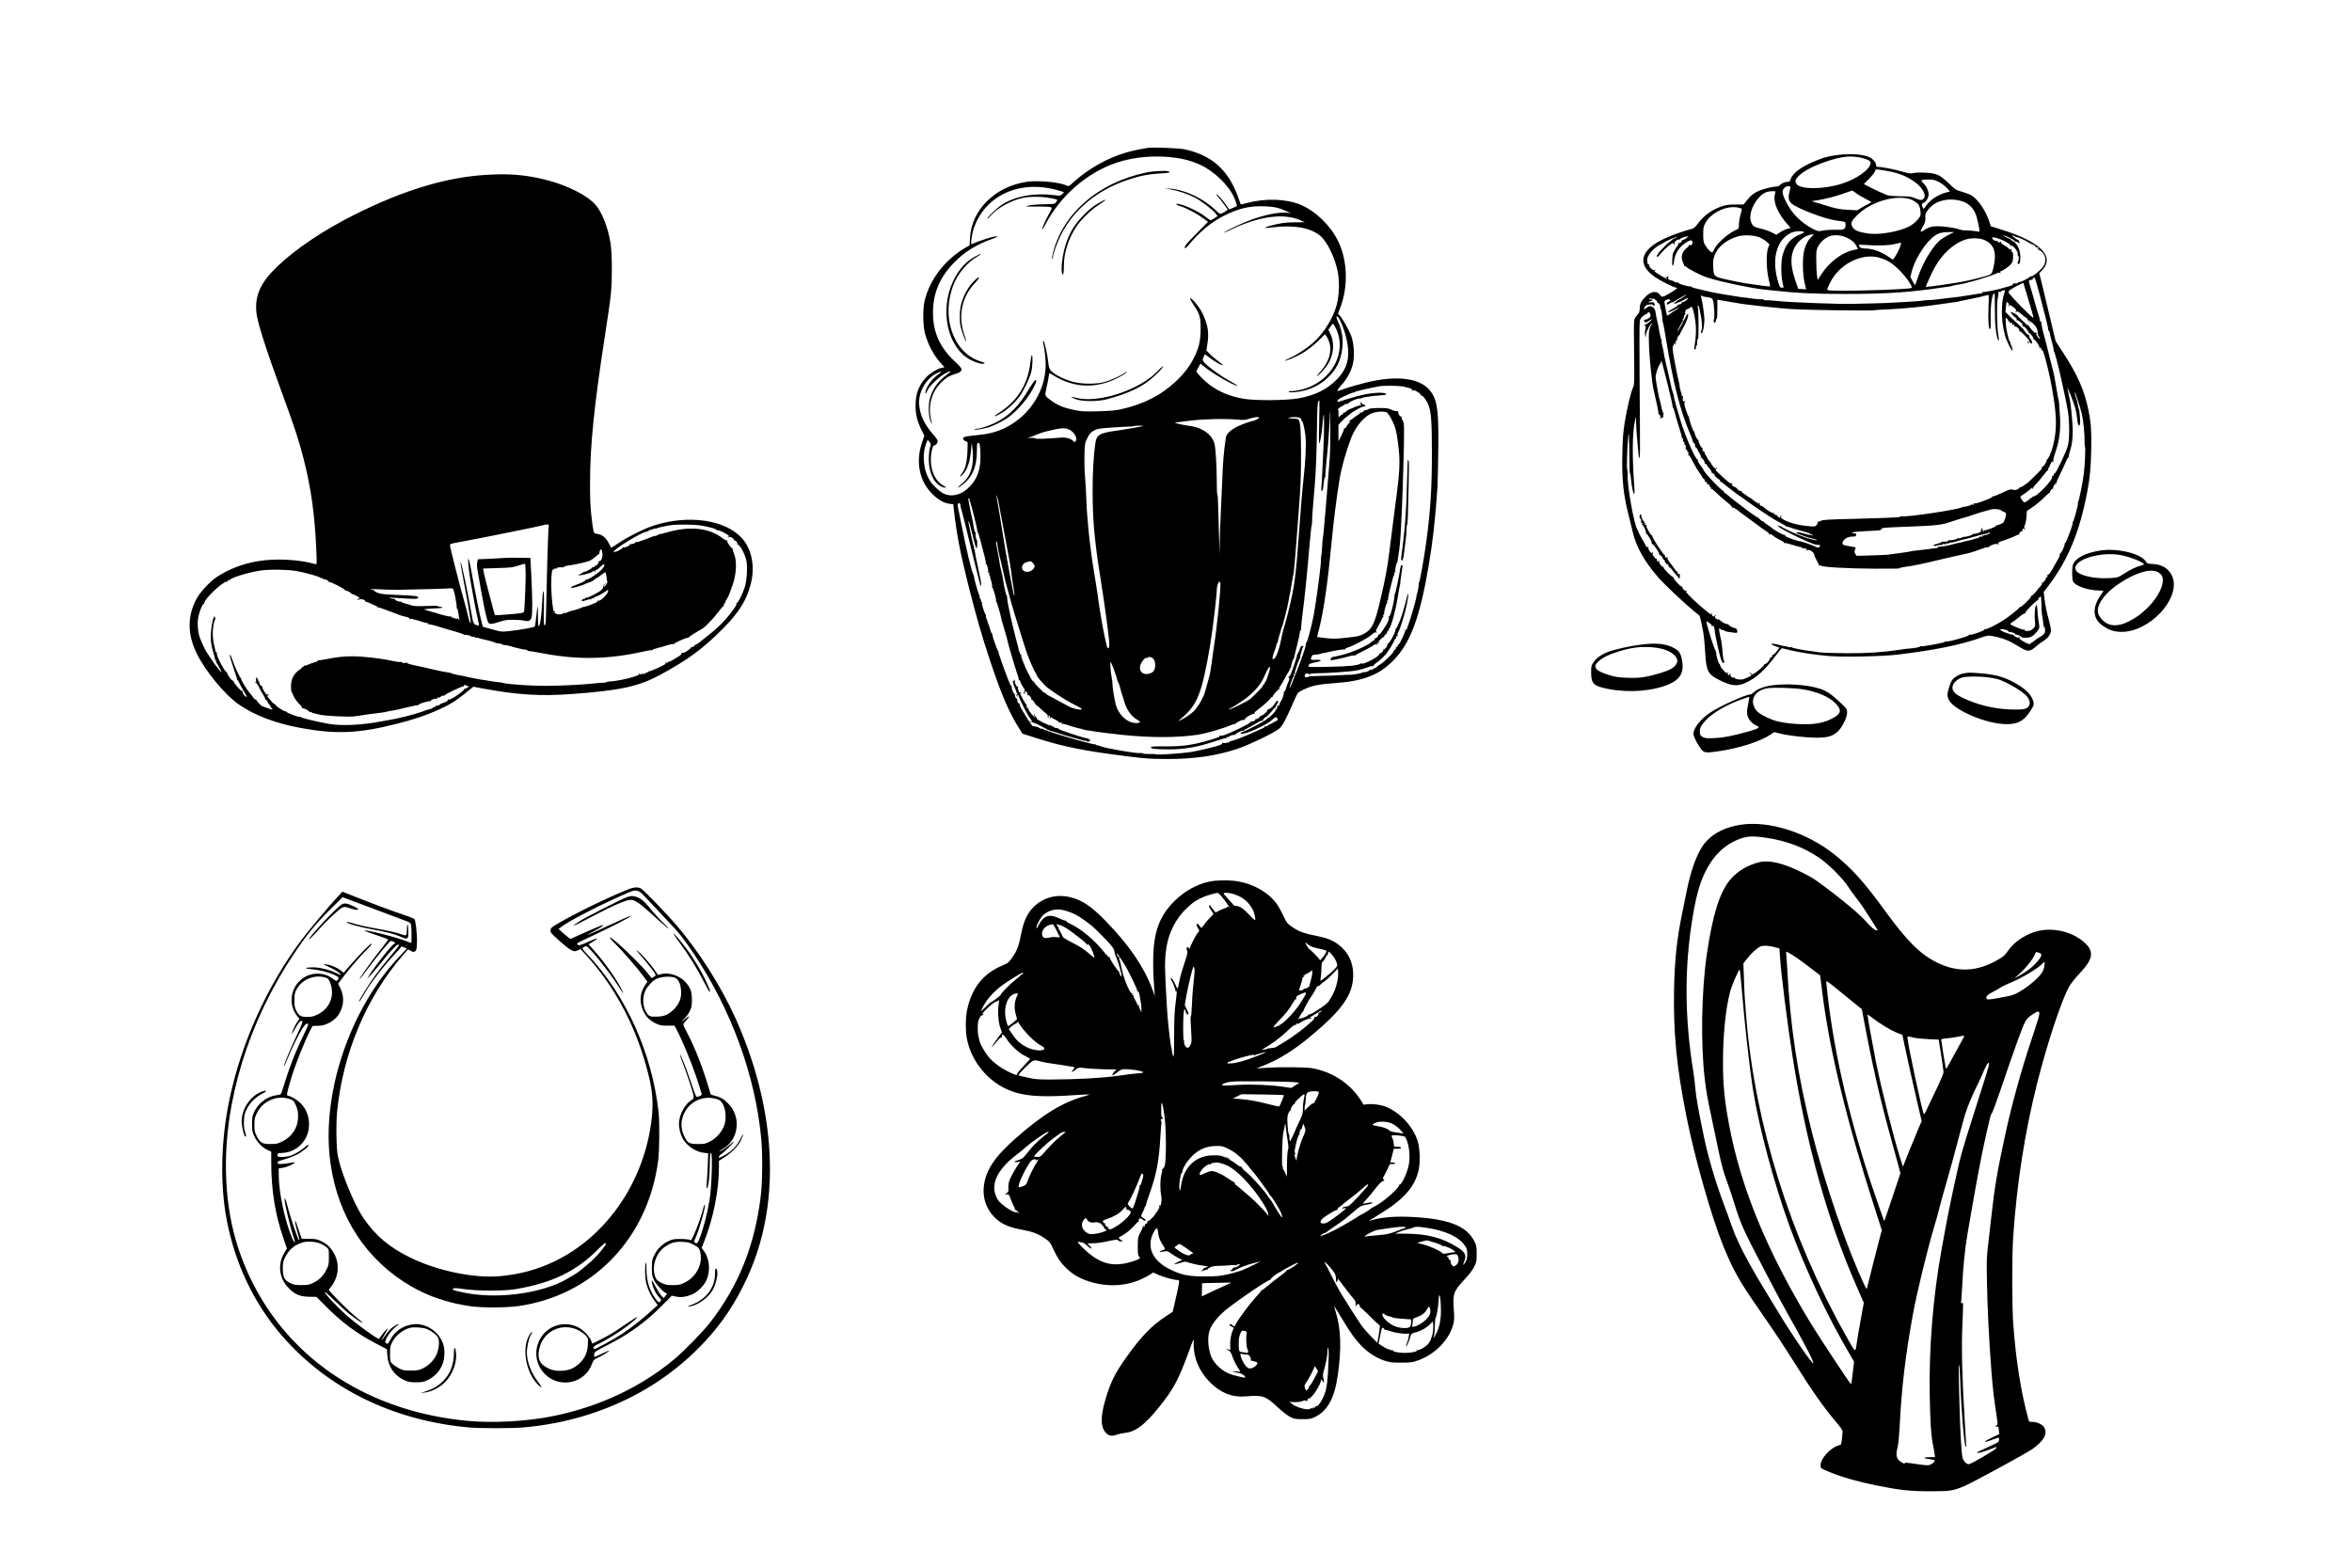 <?xml version="1.0" standalone="no"?>
<!DOCTYPE svg PUBLIC "-//W3C//DTD SVG 20010904//EN"
 "http://www.w3.org/TR/2001/REC-SVG-20010904/DTD/svg10.dtd">
<svg version="1.0" xmlns="http://www.w3.org/2000/svg"
 width="3000pt" height="2000pt" viewBox="0 0 3000 2000"
 preserveAspectRatio="xMidYMid meet">
<g transform="translate(0,2000) scale(0.1,-0.1)"
fill="#000000" stroke="none">
<path d="M14645 18114 c-100 -15 -206 -38 -281 -60 -237 -68 -491 -212 -671
-378 -57 -52 -64 -56 -85 -45 -82 44 -360 71 -509 50 -403 -58 -706 -356 -726
-713 l-6 -98 -46 -26 c-267 -154 -467 -414 -529 -689 -23 -104 -20 -308 6
-407 41 -151 114 -287 210 -390 43 -46 44 -48 20 -48 -48 0 -164 -68 -218
-127 -92 -100 -133 -212 -132 -358 0 -112 20 -195 72 -302 l40 -81 -31 -94
c-82 -241 -32 -486 132 -649 76 -76 148 -117 219 -126 l49 -6 6 -56 c35 -315
80 -554 190 -991 98 -388 167 -628 274 -950 146 -437 241 -658 372 -865 l41
-65 141 -45 c327 -105 546 -154 942 -210 424 -59 517 -68 765 -68 337 -1 627
41 890 129 156 52 475 206 536 258 43 37 82 109 176 325 28 64 55 122 61 129
16 20 116 68 178 86 64 18 170 33 294 41 363 25 566 103 748 290 219 224 337
544 452 1220 51 303 83 587 110 990 3 44 7 243 10 442 7 514 -8 650 -89 769
-123 182 -433 225 -850 119 -98 -26 -215 -59 -259 -76 -45 -16 -82 -29 -84
-29 -14 0 6 31 51 82 67 74 121 173 142 264 23 101 15 256 -19 352 -29 82
-128 256 -156 274 -17 11 -17 14 6 72 114 278 104 627 -24 879 -100 199 -287
377 -477 456 -185 76 -448 84 -685 20 -40 -11 -75 -18 -76 -17 -1 2 -14 39
-29 83 -123 353 -338 547 -691 621 -69 14 -398 27 -460 18z m372 -130 c127
-19 263 -65 353 -118 194 -114 354 -297 398 -457 l10 -37 -49 -23 c-27 -12
-50 -21 -52 -18 -2 2 -17 24 -34 49 -42 62 -112 140 -126 140 -6 0 3 -15 20
-32 17 -18 52 -62 77 -97 l47 -65 -23 -18 c-13 -9 -36 -23 -51 -29 -27 -11
-31 -9 -80 38 -154 150 -394 263 -585 277 l-67 5 73 -14 c106 -20 226 -61 313
-106 83 -43 228 -155 266 -205 l23 -31 -40 -27 c-22 -14 -43 -26 -48 -26 -5 0
-35 21 -68 46 -93 73 -295 164 -362 164 -25 0 -2 -16 43 -30 76 -24 200 -89
277 -144 l77 -56 -137 -138 c-76 -75 -144 -149 -151 -164 -24 -47 -1 -45 37 2
134 165 294 299 456 379 190 94 325 126 515 119 128 -5 180 -17 291 -67 l45
-20 -50 5 c-98 11 -285 -26 -465 -93 -102 -37 -302 -132 -335 -158 -11 -9 18
3 64 25 369 181 694 227 912 128 l51 -23 -129 -1 c-124 -1 -203 -13 -331 -50
-29 -9 -51 -18 -49 -21 3 -2 45 0 94 6 272 34 486 -3 610 -105 88 -72 187
-272 225 -454 25 -122 21 -305 -11 -425 -44 -168 -161 -360 -292 -478 -80 -74
-219 -166 -304 -203 -89 -39 -83 -50 7 -13 147 61 247 127 371 248 l68 66 19
-25 c10 -14 26 -49 36 -79 37 -118 -8 -258 -121 -380 -41 -45 -50 -58 -28 -43
51 36 122 122 153 187 56 118 58 250 5 354 l-22 45 26 37 c14 21 29 38 33 39
4 0 19 -22 33 -50 158 -312 -49 -693 -431 -790 -43 -11 -100 -20 -128 -20 -37
0 -47 -3 -36 -10 20 -13 117 -3 210 21 104 28 203 83 282 157 114 108 168 215
189 379 14 110 -4 231 -50 330 -20 41 -28 70 -22 76 19 19 89 -134 121 -268
59 -243 23 -395 -127 -544 -124 -123 -272 -195 -480 -233 -157 -28 -555 -31
-703 -5 -170 29 -316 90 -437 182 -58 43 -163 150 -163 166 0 3 12 27 26 53
l26 47 42 -34 c109 -90 381 -247 425 -247 9 0 -20 20 -64 43 -174 94 -375 247
-375 286 0 9 20 60 27 70 1 2 30 -17 62 -43 63 -49 158 -103 167 -94 3 3 -23
26 -58 51 -35 25 -83 66 -107 91 l-44 45 11 70 c26 152 11 251 -58 398 -38 82
-142 209 -161 197 -4 -2 16 -40 45 -83 78 -114 91 -160 90 -311 -1 -148 -22
-239 -84 -362 -54 -108 -122 -198 -222 -294 -192 -184 -417 -300 -713 -366
-67 -15 -142 -21 -290 -25 -178 -4 -211 -3 -304 17 -129 26 -204 56 -285 114
-95 67 -92 62 -68 169 12 50 24 112 27 136 3 24 7 46 9 48 2 3 22 -7 43 -20
222 -140 455 -172 693 -95 76 24 181 76 229 112 40 30 33 36 -7 7 -53 -37
-172 -91 -249 -113 -106 -31 -291 -30 -408 1 -102 27 -230 90 -273 134 -29 30
-33 42 -42 118 -12 109 -49 269 -61 269 -6 0 -8 -8 -5 -17 12 -44 27 -146 32
-233 23 -351 -188 -700 -519 -860 -113 -54 -209 -78 -376 -94 -142 -13 -166
-21 -154 -52 3 -7 15 -16 26 -20 12 -4 24 -10 27 -14 3 -5 2 -64 -1 -132 -7
-135 -28 -214 -74 -274 -33 -43 -16 -45 21 -1 58 69 86 156 101 322 l7 80 7
-55 c30 -232 -14 -378 -143 -480 -57 -46 -51 -55 8 -12 133 97 194 234 194
440 0 93 2 102 19 102 16 0 19 -12 25 -97 15 -228 -35 -375 -169 -492 -89 -78
-203 -102 -292 -61 -50 22 -134 98 -175 157 -90 131 -112 342 -52 493 l16 39
22 -26 c22 -25 22 -28 8 -72 -8 -26 -15 -88 -15 -141 -1 -110 24 -209 72 -280
32 -48 93 -90 131 -90 25 1 25 1 -5 17 -142 74 -206 271 -155 476 9 35 17 47
31 47 19 0 39 28 39 55 0 9 -24 45 -54 78 -111 127 -165 237 -181 368 -20 161
78 345 222 416 66 32 77 26 23 -12 -79 -55 -146 -144 -164 -217 -10 -41 8 -34
23 10 18 49 139 167 220 214 35 21 68 35 73 32 4 -3 -18 -25 -49 -48 -102 -75
-163 -156 -204 -272 -28 -78 -31 -215 -6 -298 23 -74 30 -69 11 9 -39 170 10
347 130 465 63 61 99 84 164 104 69 20 89 32 95 57 5 19 -11 39 -89 112 -191
181 -274 370 -274 622 0 246 89 454 275 641 131 133 283 227 478 295 70 25 90
43 35 32 -51 -9 -188 -53 -245 -78 -28 -13 -53 -21 -55 -19 -8 7 12 138 28
188 132 404 532 614 989 520 39 -8 92 -22 119 -30 l48 -16 -24 -24 c-23 -23
-26 -24 -98 -14 -253 33 -502 -12 -671 -122 -63 -40 -195 -166 -184 -176 2 -3
23 15 44 40 86 97 259 192 409 224 88 18 237 18 337 -1 112 -21 110 -20 87
-52 -19 -26 -20 -26 -158 -29 -78 -1 -163 -8 -194 -16 -53 -14 -50 -14 112
-13 109 0 171 -4 178 -11 8 -8 3 -24 -18 -60 -43 -74 -103 -206 -99 -218 2 -6
16 13 31 42 192 377 535 678 919 807 234 78 512 99 774 59z m2873 -2914 c115
-25 131 -32 118 -48 -11 -13 -10 -14 7 -4 17 9 30 5 68 -19 29 -18 45 -34 41
-41 -4 -6 -3 -8 4 -5 14 10 61 -48 87 -108 39 -87 49 -209 49 -620 1 -452 -19
-750 -74 -1155 -29 -209 -82 -504 -92 -508 -4 -2 -6 -7 -3 -12 5 -8 -11 -101
-22 -130 -4 -8 -6 -18 -5 -21 3 -16 -60 -244 -92 -333 -20 -55 -36 -101 -36
-103 0 -2 -5 -1 -12 3 -7 4 -8 3 -4 -5 8 -12 -71 -181 -84 -181 -4 0 -10 -9
-13 -21 -4 -13 -10 -18 -18 -13 -8 5 -10 3 -4 -6 5 -9 -2 -22 -21 -38 -16 -13
-22 -21 -14 -16 28 15 -55 -73 -117 -126 -35 -28 -63 -49 -63 -46 0 3 -12 -6
-27 -20 -14 -13 -28 -22 -31 -20 -2 3 -11 -2 -20 -10 -8 -9 -23 -13 -34 -11
-10 3 -16 1 -13 -3 7 -11 -61 -33 -75 -25 -5 3 -10 2 -10 -3 0 -10 -138 -34
-175 -31 -11 1 -54 -1 -95 -4 -41 -4 -153 -8 -247 -9 -95 -2 -173 -6 -173 -10
0 -5 -11 -8 -25 -8 -26 0 -31 14 -15 40 7 12 15 13 40 3 16 -6 28 -7 24 -2 -3
5 22 9 58 9 148 0 449 21 528 36 46 8 111 27 144 40 47 19 62 21 69 12 6 -10
7 -9 4 2 -2 9 14 27 45 48 47 32 129 113 137 136 2 6 7 13 10 16 11 8 81 131
81 141 0 5 5 9 10 9 6 0 9 3 9 8 -4 21 2 32 13 26 8 -5 9 -2 4 11 -4 10 0 28
9 41 25 39 84 230 110 358 27 134 22 183 -7 60 -10 -43 -21 -86 -25 -94 -3 -8
-7 -21 -9 -29 -13 -67 -85 -252 -95 -245 -4 2 -7 -4 -7 -13 2 -33 -82 -189
-100 -186 -6 2 -9 -3 -6 -10 6 -18 -35 -69 -48 -61 -7 4 -8 2 -4 -4 8 -14 -31
-55 -44 -47 -5 3 -8 0 -5 -7 9 -27 -198 -139 -226 -123 -5 4 -15 2 -22 -4 -26
-21 -150 -33 -399 -38 -225 -5 -258 -4 -258 10 0 24 21 35 93 48 85 16 84 35
-1 31 -65 -3 -69 -1 -53 41 8 20 17 25 48 25 21 0 51 5 66 11 15 6 31 10 35 9
4 -1 25 3 47 9 81 21 216 43 227 37 6 -4 8 -3 5 3 -4 6 11 15 33 22 72 21 255
119 304 162 38 34 50 39 57 28 5 -9 9 -10 9 -2 0 6 -4 14 -9 18 -5 3 8 34 29
69 22 36 42 76 46 90 3 14 10 24 14 21 5 -3 6 4 3 15 -3 12 0 20 6 20 7 0 9 4
6 10 -6 10 22 120 35 134 5 5 6 15 3 22 -3 8 0 14 6 14 6 0 8 6 6 13 -7 16 69
320 77 311 4 -3 4 4 1 17 -5 17 -3 20 7 14 9 -5 11 -4 6 4 -8 12 13 121 23
121 3 0 7 10 7 23 1 12 6 49 12 82 14 75 24 187 33 365 15 281 30 720 35 975
5 319 5 331 -15 369 -11 21 -18 43 -14 49 3 6 1 7 -4 4 -13 -8 -41 32 -38 54
2 11 -4 15 -21 13 -13 -1 -43 7 -66 19 -34 17 -62 21 -133 22 -102 0 -157 -6
-166 -18 -4 -5 -18 -10 -32 -10 -14 -1 -23 -4 -21 -6 8 -8 -36 -32 -48 -25 -7
4 -8 3 -4 -4 4 -7 3 -12 -3 -12 -5 0 -33 -19 -63 -42 -29 -24 -56 -43 -60 -43
-3 0 -10 -4 -15 -9 -5 -5 -3 -6 5 -2 17 10 15 -9 -4 -25 -8 -7 -22 -25 -30
-41 -9 -17 -20 -26 -26 -22 -6 4 -8 3 -5 -3 3 -5 -11 -45 -33 -87 l-38 -77 0
106 0 107 47 49 c26 27 50 49 53 49 3 0 20 13 37 29 40 38 156 103 186 105 30
1 27 19 -5 27 -14 3 -24 10 -22 17 3 17 -3 15 -19 -5 -8 -10 -9 -14 -2 -10 6
4 14 3 17 -2 3 -5 -9 -12 -27 -15 -17 -3 -56 -17 -85 -31 -29 -13 -55 -24 -57
-25 -3 0 -14 -9 -25 -20 -12 -12 -26 -18 -32 -14 -7 4 -8 3 -4 -4 4 -8 -3 -16
-18 -22 -14 -5 -26 -14 -26 -20 0 -5 -5 -10 -10 -10 -6 0 -9 19 -7 45 2 25 -1
45 -6 45 -16 0 24 39 46 46 12 4 27 13 35 21 8 8 20 12 27 9 7 -2 21 4 30 14
21 23 123 63 142 56 7 -3 13 -2 13 2 0 10 128 30 244 38 78 6 87 9 71 21 -36
26 -215 10 -365 -32 -120 -34 -212 -62 -232 -70 -13 -5 -18 -2 -18 11 0 14 25
31 93 62 50 24 102 45 114 45 11 1 19 5 17 8 -3 5 230 58 316 72 51 9 247 6
290 -3z m-1064 -457 c-5 -180 -4 -274 2 -268 11 12 28 109 38 215 3 41 10 102
14 135 11 92 12 -200 0 -420 -5 -99 -12 -241 -15 -315 -3 -74 -8 -154 -11
-177 -3 -23 -1 -44 4 -47 11 -7 19 26 28 118 4 41 11 63 17 59 6 -3 7 -1 3 5
-4 6 2 94 13 194 21 189 40 462 44 628 2 52 4 -38 5 -200 1 -162 -3 -340 -8
-395 -5 -55 -12 -140 -15 -190 -3 -49 -17 -218 -30 -375 -14 -157 -28 -316
-31 -355 -3 -38 -8 -77 -11 -85 -2 -8 -6 -58 -9 -110 -2 -52 -7 -106 -11 -120
-3 -14 -5 -33 -4 -43 6 -43 -55 -507 -92 -712 -29 -154 -87 -366 -98 -359 -5
3 -6 -2 -3 -10 6 -16 -32 -131 -107 -326 -68 -176 -98 -247 -99 -230 0 23 43
140 52 140 4 0 5 7 2 15 -4 8 -1 15 6 15 6 0 9 4 6 9 -8 12 59 203 68 194 4
-4 4 0 1 8 -3 9 -1 29 6 45 6 16 13 39 15 52 1 13 8 30 15 38 9 11 8 14 -9 14
-16 0 -24 -12 -37 -50 -9 -27 -21 -52 -26 -56 -5 -3 -8 -8 -5 -12 2 -4 -17
-68 -43 -142 -33 -95 -50 -134 -60 -132 -12 3 -12 0 -2 -12 9 -11 8 -23 -7
-58 -11 -23 -25 -62 -31 -86 -8 -27 -16 -40 -23 -36 -7 5 -8 2 -3 -5 7 -13
-19 -95 -38 -120 -6 -7 -12 -19 -13 -26 -1 -7 -7 -21 -14 -32 -11 -17 -11 -17
-6 0 4 11 2 16 -5 12 -5 -4 -9 -15 -7 -25 2 -11 -6 -26 -17 -35 -11 -9 -13
-13 -5 -9 8 4 -7 -16 -34 -44 -28 -29 -51 -50 -53 -48 -2 2 -17 -9 -34 -25
-25 -24 -256 -144 -314 -163 -15 -6 -16 -9 -6 -15 35 -22 322 105 400 177 41
37 46 39 58 24 7 -9 13 -20 13 -24 0 -4 -28 -21 -62 -38 -34 -17 -68 -36 -75
-41 -7 -6 -18 -7 -24 -3 -7 4 -9 3 -6 -3 4 -6 -9 -17 -31 -26 -20 -8 -71 -31
-112 -50 -109 -50 -262 -109 -287 -111 -12 0 -19 -3 -17 -6 11 -10 -71 -27
-84 -17 -9 7 -12 7 -10 -2 2 -8 -14 -19 -37 -28 -68 -24 -265 -71 -365 -87
-116 -18 -426 -39 -441 -30 -7 4 -47 6 -89 5 -43 -1 -81 2 -84 7 -3 5 -16 7
-30 5 -47 -9 -440 59 -512 88 -16 7 -33 11 -38 10 -4 -1 -14 3 -20 9 -7 5 -15
8 -17 6 -2 -3 -45 6 -94 20 -50 14 -100 27 -112 30 -12 2 -33 8 -45 13 -13 5
-27 9 -33 10 -5 1 -48 13 -95 27 -183 55 -279 88 -275 95 3 4 -3 5 -13 2 -11
-2 -25 1 -33 9 -8 7 -23 14 -34 16 -11 1 -27 4 -35 7 -8 2 -18 4 -21 4 -6 1
-93 135 -141 219 -15 26 -25 53 -23 60 3 7 0 10 -5 7 -12 -8 -33 43 -24 57 4
6 3 8 -3 5 -13 -8 -36 41 -27 55 4 6 2 8 -3 5 -13 -8 -47 78 -37 94 4 7 3 9
-3 6 -6 -4 -27 38 -51 101 -60 156 -121 332 -115 332 3 0 1 6 -5 13 -16 19
-81 210 -76 219 3 5 1 8 -4 8 -5 0 -15 21 -22 48 -6 26 -16 56 -22 67 -5 12
-10 27 -12 35 -2 8 -8 28 -15 43 -6 16 -9 32 -6 37 3 5 1 10 -3 12 -13 4 -54
137 -47 148 4 6 1 10 -5 10 -7 0 -10 6 -7 14 3 8 1 16 -4 18 -5 2 -11 15 -13
29 -1 13 -5 29 -8 35 -12 18 -68 217 -63 222 2 2 -2 16 -9 31 -26 50 -92 330
-156 656 -17 88 -35 178 -40 199 -10 44 -6 56 16 56 8 0 15 -10 15 -25 2 -27
3 -33 12 -55 3 -8 24 -91 47 -185 76 -313 192 -780 196 -784 13 -14 13 16 1
75 -62 288 -77 369 -73 381 4 9 1 11 -6 7 -7 -5 -9 0 -6 14 3 12 3 22 -1 24
-4 2 -19 66 -35 143 -15 77 -30 149 -33 160 -3 13 -2 17 5 10 5 -5 21 -61 35
-122 35 -148 57 -226 65 -218 8 8 9 114 1 109 -9 -5 -21 75 -14 87 4 5 2 9 -4
9 -8 0 -21 51 -27 105 -1 11 -4 27 -7 35 -5 13 -57 272 -57 285 0 3 5 5 12 5
6 0 8 -3 5 -6 -3 -4 -2 -14 2 -23 15 -27 101 -372 96 -381 -3 -5 -1 -10 3 -12
5 -1 23 -57 40 -123 17 -66 40 -155 52 -198 11 -43 18 -83 14 -89 -4 -6 -3 -8
3 -5 12 7 36 -90 26 -105 -4 -7 -1 -8 7 -3 10 6 12 3 8 -13 -4 -12 -2 -22 3
-22 6 0 9 -6 8 -12 -1 -7 1 -20 4 -28 15 -38 27 -102 21 -113 -4 -6 -3 -8 1
-4 11 9 57 -152 50 -171 -3 -7 -1 -11 3 -8 6 3 55 -163 66 -225 1 -8 14 -52
28 -99 28 -89 59 -204 63 -230 1 -8 5 -22 8 -30 3 -8 26 -85 50 -170 25 -85
52 -172 61 -194 9 -21 13 -43 9 -49 -3 -5 -1 -7 4 -4 6 4 14 -5 18 -20 3 -14
19 -45 34 -67 25 -37 27 -43 15 -62 -12 -18 -12 -21 0 -21 8 0 12 6 9 14 -3 7
-1 13 5 13 16 0 34 -28 26 -41 -4 -7 -3 -9 3 -6 15 9 57 -39 48 -54 -5 -7 -4
-10 3 -5 6 3 22 -12 36 -36 14 -24 26 -40 26 -36 0 5 19 -11 43 -33 23 -23 56
-53 74 -66 21 -16 30 -31 28 -44 -2 -11 0 -17 6 -14 5 4 7 11 4 16 -4 5 -2 9
3 9 17 0 22 -13 9 -29 -11 -14 -10 -14 6 -2 12 10 21 11 25 4 4 -6 17 -13 30
-17 12 -4 37 -19 54 -34 18 -15 29 -21 25 -15 -6 9 -3 11 7 7 9 -3 13 -11 9
-17 -3 -6 -1 -7 6 -3 7 5 35 -1 64 -12 29 -11 86 -28 127 -38 41 -9 79 -19 84
-22 5 -3 21 -6 35 -8 14 -1 69 -9 121 -18 52 -9 208 -27 345 -42 352 -36 685
-36 940 1 121 18 325 77 448 129 20 9 37 13 37 9 0 -5 4 -3 8 2 14 21 78 52
105 51 16 -1 23 2 17 8 -12 12 96 77 118 70 12 -4 13 -3 4 3 -9 7 3 21 43 51
76 55 165 138 165 152 0 6 5 8 10 5 6 -3 10 -2 10 3 0 18 73 102 83 95 6 -3 7
-1 3 5 -4 7 4 27 17 44 13 18 42 67 63 108 21 41 43 78 47 81 5 3 8 9 8 13 -3
20 0 26 11 20 6 -4 8 -3 5 3 -7 10 26 126 34 119 3 -3 5 3 6 12 0 9 17 80 37
157 19 77 36 154 36 170 0 17 4 25 8 18 4 -6 7 10 8 35 0 26 10 121 22 212 25
190 51 443 83 820 13 146 25 267 28 270 4 3 6 30 7 60 1 61 4 113 35 475 14
171 22 377 26 650 5 376 8 414 32 415 2 0 1 -125 -3 -277z m857 128 c26 -10
83 -110 111 -195 28 -82 56 -302 56 -436 0 -136 -10 -236 -64 -640 -19 -146
-47 -362 -61 -480 -28 -229 -51 -356 -120 -650 -70 -299 -106 -372 -210 -427
-53 -28 -78 -33 -222 -49 -141 -15 -174 -16 -267 -4 l-106 13 6 26 c3 14 14
60 25 101 54 221 104 567 149 1037 31 322 62 574 105 843 23 145 82 356 148
530 56 147 168 280 269 319 56 21 141 27 181 12z m-1623 -70 c0 -9 -61 -41
-79 -41 -6 0 -46 -12 -88 -27 -156 -53 -247 -119 -257 -186 -28 -192 -38 -312
-46 -542 -6 -148 -15 -351 -20 -450 -6 -99 -11 -252 -12 -340 l-1 -160 -8 225
c-4 124 -9 296 -11 382 -2 87 -6 158 -10 158 -5 0 -8 75 -8 168 0 196 -15 432
-30 484 -21 72 -71 130 -149 172 -61 32 -92 42 -190 56 -97 15 -187 37 -159
39 4 1 81 11 170 22 177 23 452 30 618 16 82 -8 103 -6 155 11 64 21 125 28
125 13z m515 -1 c18 -7 25 -15 21 -26 -3 -8 -2 -13 3 -10 15 9 40 -87 52 -194
12 -107 2 -324 -26 -565 -15 -132 -34 -360 -65 -790 -25 -342 -44 -505 -74
-655 -32 -156 -84 -362 -117 -465 -5 -16 -19 -76 -30 -132 -24 -126 -67 -236
-93 -241 -16 -4 -18 0 -12 32 4 20 16 57 27 82 10 25 19 54 19 64 0 10 5 22
10 25 6 3 10 14 10 24 0 10 9 44 19 77 11 32 21 68 23 79 2 11 6 22 9 25 9 8
75 266 85 335 2 17 7 41 10 55 4 14 17 86 29 160 13 74 24 137 26 140 1 3 3
19 4 35 1 17 7 86 14 155 6 69 15 188 21 265 6 77 17 226 25 330 26 344 30
437 30 750 -1 310 -10 409 -38 427 -7 4 -41 8 -77 9 -48 1 -58 3 -40 9 36 12
105 12 135 0z m-1990 -105 c-13 -6 -245 -45 -320 -56 -240 -32 -278 -53 -294
-166 -47 -324 -46 -887 0 -1248 6 -44 12 -98 14 -120 6 -54 31 -231 49 -335 8
-47 22 -137 31 -200 9 -63 20 -140 25 -170 9 -56 18 -123 49 -372 16 -129 14
-168 -9 -168 -5 0 -14 26 -20 58 -6 31 -15 73 -20 92 -16 66 -64 341 -75 428
-9 74 -44 300 -64 417 -24 139 -57 396 -66 505 -3 41 -10 118 -15 170 -6 52
-12 160 -14 240 -3 80 -10 208 -17 285 -13 156 -8 410 9 440 6 11 17 36 26 56
24 55 76 95 138 108 44 9 252 24 413 30 21 1 41 4 44 6 2 3 32 5 65 4 34 0 57
-2 51 -4z m-928 -57 c48 -32 78 -85 69 -121 -7 -30 -18 -34 -39 -12 -33 33
-95 48 -170 41 -158 -14 -317 -19 -317 -9 0 6 -19 9 -47 6 l-48 -4 50 19 c28
11 68 27 90 36 22 10 67 24 100 32 198 50 251 52 312 12z m-922 -909 c8 -41
28 -148 45 -239 17 -91 37 -199 45 -240 42 -220 65 -349 69 -385 8 -69 26
-198 36 -250 10 -57 12 -91 5 -83 -9 8 -113 573 -140 758 -9 58 -29 184 -45
280 -17 96 -33 191 -36 210 -11 65 6 24 21 -51z m-10 -567 c4 -31 15 -88 25
-127 10 -38 27 -115 39 -170 12 -55 28 -122 35 -150 8 -27 29 -104 46 -170 36
-136 74 -264 185 -615 26 -80 50 -154 55 -165 5 -11 23 -56 41 -100 18 -44 43
-97 56 -117 13 -21 23 -41 23 -45 0 -9 43 -60 98 -116 48 -51 243 -179 357
-237 114 -58 118 -61 108 -71 -10 -10 -106 11 -148 32 -17 9 -83 45 -148 80
-65 35 -127 68 -138 74 -10 5 -19 13 -19 17 0 5 -5 8 -11 8 -12 0 -23 9 -91
78 -26 26 -48 53 -48 60 0 7 -4 11 -8 8 -5 -3 -19 14 -31 37 -12 23 -31 58
-41 77 -18 34 -24 46 -69 158 -12 29 -19 58 -15 65 4 7 3 8 -1 4 -9 -8 -27 41
-44 118 -5 22 -23 90 -39 150 -16 61 -39 157 -51 215 -12 58 -27 129 -33 158
-6 30 -12 69 -12 87 -1 18 -3 31 -6 29 -6 -6 -37 128 -45 196 -4 30 -15 87
-26 125 -10 39 -21 93 -23 120 -3 28 -12 80 -20 115 -20 94 -26 141 -16 135 5
-3 12 -31 15 -63z m456 -223 c21 -30 21 -33 6 -58 -22 -37 -78 -57 -116 -41
-56 23 -44 95 19 117 54 18 67 16 91 -18z m2384 -249 c12 -37 -43 -573 -85
-835 -5 -33 -17 -114 -25 -180 -9 -66 -20 -136 -25 -155 -42 -160 -73 -266
-79 -270 -4 -3 -13 -21 -21 -40 -14 -35 -34 -66 -80 -128 -28 -38 -125 -109
-185 -135 l-40 -18 45 38 c204 171 262 319 366 938 33 199 83 617 85 715 0 26
22 90 30 90 4 0 10 -9 14 -20z m-872 -951 c35 -16 52 -79 37 -135 -9 -33 -20
-46 -45 -58 -111 -53 -188 38 -119 140 32 47 43 56 67 50 9 -2 15 0 11 5 -7
12 20 11 49 -2z m-480 -165 c20 -56 37 -107 37 -115 0 -8 6 -23 13 -34 7 -11
19 -45 26 -75 7 -30 16 -64 21 -75 5 -11 16 -47 25 -80 32 -114 88 -198 161
-241 24 -14 44 -29 44 -34 0 -14 -43 -19 -86 -11 -99 19 -194 119 -223 235
-20 82 -41 209 -41 256 0 25 -5 63 -10 85 -14 61 -24 212 -13 200 5 -5 26 -55
46 -111z m1987 39 c-1 -28 -43 -159 -55 -173 -8 -9 -15 -22 -15 -28 0 -7 -4
-12 -10 -12 -5 0 -10 -5 -10 -10 0 -6 -6 -18 -12 -26 -31 -36 -126 -131 -153
-152 -41 -32 -243 -132 -263 -131 -14 0 -14 2 -2 6 29 11 136 78 205 129 107
79 197 183 236 273 37 85 62 131 70 131 5 0 9 -3 9 -7z"/>
<path d="M14620 17799 c-615 -128 -1076 -532 -1194 -1047 -8 -34 -10 -60 -5
-56 5 3 9 13 9 22 0 40 57 196 106 292 165 323 462 566 849 696 155 51 264 73
408 81 119 6 148 13 111 27 -32 12 -192 4 -284 -15z"/>
<path d="M14033 17421 c-81 -45 -142 -92 -219 -173 -108 -112 -169 -212 -219
-361 -41 -123 -66 -312 -48 -375 12 -46 23 1 23 99 0 167 59 349 161 501 57
86 188 213 279 272 41 27 79 53 85 58 19 17 -12 7 -62 -21z"/>
<path d="M12437 16727 c-122 -68 -208 -165 -278 -310 -180 -378 -72 -861 227
-1012 65 -33 148 -55 165 -44 15 9 19 7 -61 34 -337 117 -489 573 -326 977 58
143 172 279 296 351 35 20 58 37 50 37 -8 0 -41 -15 -73 -33z"/>
<path d="M12419 16410 c-67 -68 -121 -164 -154 -270 -25 -83 -30 -221 -12
-308 14 -62 65 -198 72 -190 2 2 -10 43 -27 92 -81 242 -28 486 144 662 28 29
48 58 46 65 -3 9 -28 -9 -69 -51z"/>
<path d="M13142 15372 c-32 -281 -170 -496 -417 -650 -71 -45 -32 -40 44 6 82
48 180 138 237 217 55 78 127 229 148 311 17 66 22 214 7 214 -4 0 -13 -44
-19 -98z"/>
<path d="M14760 15260 c-230 -238 -757 -409 -1034 -335 -32 8 -61 14 -63 11
-2 -2 22 -14 54 -27 82 -33 290 -34 408 -1 204 55 370 124 486 203 68 45 178
146 211 192 33 46 6 28 -62 -43z"/>
<path d="M13134 15053 c-135 -231 -259 -358 -442 -448 -78 -38 -192 -75 -233
-75 -16 0 -29 -4 -29 -8 0 -11 95 3 170 24 74 21 203 86 269 136 122 92 249
244 315 375 40 80 43 93 22 93 -8 0 -40 -44 -72 -97z"/>
<path d="M17947 13855 c-7 -356 -31 -657 -73 -957 -5 -39 -4 -48 8 -48 11 0
18 24 27 98 6 53 16 129 21 167 6 39 10 96 10 128 -1 31 3 57 7 57 4 0 9 57
11 128 2 70 6 254 10 410 4 155 4 282 0 282 -3 0 -8 8 -10 18 -2 9 -7 -118
-11 -283z"/>
<path d="M17869 12783 c-2 -13 -6 -28 -8 -33 -2 -3 -4 -16 -5 -30 -6 -56 -60
-305 -67 -308 -4 -2 -6 -9 -3 -16 5 -14 -28 -169 -49 -229 -7 -20 -17 -34 -21
-30 -4 4 -4 0 -1 -9 3 -8 -1 -32 -9 -52 -24 -58 -105 -178 -116 -171 -6 3 -10
0 -10 -8 0 -19 -34 -49 -45 -40 -4 5 -5 3 -2 -3 4 -7 0 -17 -8 -24 -8 -7 -15
-10 -15 -7 0 3 -11 -5 -24 -18 -40 -40 -227 -123 -347 -155 -61 -16 -114 -28
-118 -28 -3 1 -16 -2 -29 -6 -23 -8 -27 -43 -5 -39 7 2 47 10 90 18 43 9 100
23 126 31 27 9 57 14 69 11 11 -3 17 -3 14 0 -3 4 35 26 85 49 49 24 110 57
134 73 32 22 46 26 55 17 8 -8 10 -7 5 7 -8 20 5 22 25 5 12 -11 12 -10 0 5
-12 16 -9 22 20 52 18 19 38 31 43 28 6 -3 7 -1 3 5 -3 6 2 17 12 24 11 7 20
16 21 20 5 24 14 37 22 32 5 -3 6 2 3 10 -3 9 -2 16 4 16 19 0 81 219 107 382
15 90 29 170 32 178 4 8 5 19 4 24 -1 5 5 55 14 113 8 57 15 106 15 108 0 8
-20 6 -21 -2z"/>
<path d="M12940 11319 c0 -5 -4 -7 -10 -4 -19 12 -10 -43 14 -91 14 -27 22
-52 20 -56 -3 -4 0 -8 6 -8 7 0 8 -6 0 -19 -7 -14 -7 -22 2 -27 6 -4 8 -3 4 4
-3 6 -2 13 4 17 5 3 10 1 10 -5 0 -25 121 -263 150 -297 32 -36 34 -56 3 -32
-16 13 -17 12 -4 -4 8 -10 20 -16 27 -13 15 6 205 -90 196 -99 -4 -3 2 -3 12
1 15 6 17 4 11 -6 -5 -9 -4 -11 3 -6 6 4 50 -7 97 -23 47 -17 139 -45 203 -61
64 -17 124 -34 132 -37 8 -3 23 -5 33 -4 9 1 17 -3 17 -9 0 -8 6 -7 21 1 18 9
19 13 8 25 -8 7 -32 16 -54 19 -53 9 -338 105 -346 117 -3 5 -10 10 -15 9 -22
-1 -53 12 -48 20 3 5 -3 6 -12 2 -12 -4 -15 -3 -10 5 4 7 2 10 -7 6 -20 -7
-189 76 -184 90 3 7 -4 18 -14 25 -11 6 -17 17 -13 23 5 7 3 8 -5 4 -9 -6 -8
-13 6 -29 l18 -22 -24 20 c-36 30 -82 96 -74 108 3 5 1 7 -4 4 -13 -8 -26 20
-16 36 3 7 3 9 -2 5 -4 -4 -25 27 -46 68 -43 83 -45 89 -27 78 7 -4 8 -3 4 5
-4 6 -11 9 -16 6 -11 -7 -33 51 -24 67 4 7 4 10 -1 6 -13 -12 -47 51 -40 73 4
10 4 19 1 19 -3 0 -6 -5 -6 -11z"/>
<path d="M16266 11033 c-19 -38 -70 -85 -87 -81 -7 2 -13 -4 -14 -14 0 -21
-74 -80 -89 -71 -6 3 -8 2 -3 -2 9 -11 -43 -46 -56 -38 -6 3 -7 2 -4 -4 8 -13
-41 -36 -55 -27 -6 4 -8 2 -4 -4 4 -7 -44 -35 -126 -76 -171 -83 -235 -108
-262 -101 -14 4 -17 3 -8 -3 10 -6 -16 -18 -85 -40 -240 -75 -379 -96 -615
-94 -144 1 -178 -1 -178 -12 0 -19 52 -25 220 -26 205 -2 377 29 605 106 61
20 118 37 128 36 10 0 15 4 11 10 -5 7 -1 9 9 5 10 -3 17 -3 17 1 0 12 69 34
81 26 7 -4 9 -3 6 3 -7 11 80 56 93 48 4 -3 10 -1 12 3 1 5 37 26 78 47 41 22
92 50 112 63 21 13 42 21 49 16 7 -4 10 -3 7 2 -3 5 6 20 20 34 13 14 21 18
17 10 -5 -8 17 12 48 45 31 33 57 64 57 68 0 5 5 5 12 1 6 -4 8 -3 5 3 -3 5 5
26 18 45 22 33 23 48 4 48 -5 0 -15 -12 -23 -27z"/>
<path d="M23500 18029 c-133 -11 -207 -27 -315 -70 -197 -77 -318 -162 -345
-245 -10 -29 -16 -34 -41 -34 -33 0 -79 -20 -98 -44 -8 -9 -27 -16 -43 -16
-46 0 -168 -30 -226 -56 -65 -28 -100 -57 -153 -124 l-39 -49 -99 0 c-65 1
-119 -5 -157 -16 -130 -38 -248 -119 -325 -225 -36 -49 -52 -63 -84 -71 -83
-21 -233 -73 -318 -111 -341 -149 -391 -343 -133 -512 75 -49 232 -126 256
-126 25 0 5 -18 -67 -62 -104 -62 -116 -65 -137 -33 -39 59 -113 52 -184 -17
-57 -55 -75 -92 -77 -155 -2 -43 -7 -56 -33 -83 -18 -17 -34 -46 -38 -67 -4
-21 -5 -212 -1 -426 5 -368 4 -391 -14 -432 -29 -66 -76 -263 -105 -440 -20
-128 -27 -209 -31 -406 -7 -324 13 -523 82 -788 13 -53 36 -145 50 -206 44
-190 148 -376 325 -580 77 -88 332 -330 455 -430 39 -32 71 -59 73 -60 5 -5
31 -121 48 -214 8 -47 19 -161 24 -254 13 -239 34 -281 185 -355 153 -76 227
-82 337 -30 138 66 238 158 379 346 38 50 73 92 77 92 4 0 52 -11 106 -25 109
-28 321 -60 491 -74 186 -16 684 -6 881 18 464 55 802 124 1055 214 89 31 97
32 154 22 138 -26 213 -57 348 -141 98 -60 129 -60 201 4 30 26 76 61 103 77
59 37 93 86 93 134 0 20 -11 75 -24 121 -30 105 -52 214 -61 302 l-7 66 60 79
c250 328 398 687 495 1198 34 177 46 303 51 550 4 226 -3 334 -35 489 -53 259
-138 452 -330 747 l-89 136 -75 314 c-41 173 -88 368 -104 434 l-30 119 39 42
c163 177 -32 366 -536 519 -65 20 -119 37 -120 38 -1 1 -9 27 -19 57 -44 137
-141 282 -226 336 -21 13 -75 34 -121 47 -79 22 -87 27 -168 105 -118 113
-159 132 -302 139 -62 3 -132 1 -155 -5 -34 -8 -56 -5 -125 15 -102 30 -266
63 -313 63 -30 0 -35 3 -35 24 0 31 -40 79 -84 100 -69 33 -207 47 -346 35z
m255 -45 c67 -17 105 -38 105 -59 0 -82 -173 -208 -368 -269 -235 -74 -526
-75 -577 -3 -23 32 -19 53 19 94 66 74 242 160 441 218 154 44 253 49 380 19z
m283 -159 c174 -28 285 -71 397 -156 85 -64 135 -154 107 -195 -20 -31 -47
-32 -107 -6 -55 25 -72 27 -195 28 -78 1 -147 6 -164 13 -83 33 -178 77 -236
108 l-66 35 68 69 c37 37 70 80 74 94 7 30 -1 29 122 10z m689 -145 c34 -17
80 -51 104 -77 l42 -46 -51 -13 c-107 -28 -214 -101 -263 -181 -23 -36 -28
-34 -43 14 -6 18 -2 25 19 35 34 15 65 67 65 109 -1 45 -30 107 -69 143 -40
38 -29 46 65 46 59 0 81 -5 131 -30z m-1889 -65 c1 -1 -4 -29 -13 -61 -18 -71
-12 -114 23 -147 65 -63 431 -203 577 -221 119 -16 115 -14 115 -50 0 -63 -16
-71 -125 -67 -53 1 -124 -3 -160 -10 -63 -12 -65 -12 -127 19 -155 79 -272
197 -347 348 -53 105 -56 147 -17 181 24 21 55 24 74 8z m830 -74 c20 -17 74
-50 120 -74 l83 -44 -25 -17 c-14 -9 -27 -16 -30 -16 -2 0 -32 -16 -66 -36
l-61 -37 -112 6 c-130 8 -155 13 -336 70 l-134 41 79 12 c95 14 240 52 349 92
44 16 84 30 88 31 5 0 25 -12 45 -28z m-1031 -30 c-20 -95 42 -236 162 -372
l41 -47 -45 -12 c-24 -7 -65 -26 -90 -44 l-47 -31 -64 32 c-35 17 -98 39 -141
48 -87 19 -104 34 -123 101 -21 76 25 206 103 291 54 59 100 82 163 83 l51 0
-10 -49z m1724 -51 c20 -5 54 -23 77 -40 34 -24 42 -38 53 -83 6 -30 9 -67 5
-82 -10 -41 -84 -114 -150 -147 -125 -63 -372 -106 -507 -88 -138 18 -196 44
-218 99 -16 38 -1 69 73 141 167 164 474 257 667 200z m679 -32 c82 -30 143
-98 169 -185 21 -69 45 -193 39 -198 -2 -2 -23 1 -48 5 -25 5 -75 9 -111 10
-37 0 -82 6 -100 14 -48 19 -201 41 -284 40 -70 -1 -111 -15 -177 -58 -24 -16
-28 -16 -28 -3 0 9 11 33 25 53 27 40 40 91 32 131 -6 32 33 94 85 138 96 81
261 103 398 53z m-2867 -77 c21 -5 41 -11 43 -14 3 -2 -4 -38 -16 -78 -11 -40
-20 -97 -20 -125 0 -49 -2 -52 -32 -65 -94 -37 -249 -173 -282 -247 -11 -23
-22 -42 -26 -42 -17 0 -62 45 -88 88 -24 42 -27 56 -27 142 0 86 3 100 29 148
74 133 276 226 419 193z m835 -310 c9 -5 -2 -14 -35 -26 -132 -50 -198 -127
-238 -280 -19 -75 -19 -238 0 -330 8 -38 15 -71 15 -72 0 -2 -10 -3 -23 -3
-20 0 -26 9 -42 58 -93 292 -31 547 156 640 45 23 141 30 167 13z m1857 -32
c-33 -17 -77 -42 -98 -57 -97 -66 -233 -282 -298 -474 -21 -61 -39 -112 -41
-114 -2 -2 -17 20 -33 50 l-28 52 17 68 c33 135 147 327 246 419 71 66 120 85
220 86 l75 0 -60 -30z m-1754 -25 c-42 -35 -76 -96 -97 -174 -25 -90 -23 -303
4 -418 l19 -83 -50 3 -50 3 -40 115 c-74 215 -60 370 44 484 50 55 123 94 177
95 23 1 22 0 -7 -25z m-660 -16 c30 -14 69 -39 86 -55 l33 -31 -17 -43 c-27
-69 -23 -277 6 -397 13 -51 21 -95 19 -96 -4 -4 -159 16 -303 38 -55 9 -165
30 -243 48 -173 38 -174 39 -180 167 -3 71 0 96 19 146 40 108 155 200 299
240 82 22 212 15 281 -17z m1109 -2 c67 -33 96 -60 120 -107 l19 -36 -57 -12
c-146 -32 -308 -153 -407 -305 l-50 -77 -8 48 c-5 26 -10 111 -10 188 -2 128
0 144 21 187 27 54 77 102 136 130 61 28 164 21 236 -16z m2057 9 c31 -14 66
-35 76 -46 10 -11 22 -17 27 -14 5 3 11 1 15 -5 3 -5 14 -10 23 -9 11 0 12 3
5 6 -7 2 -13 11 -13 19 0 8 -6 14 -12 14 -7 1 -29 15 -48 31 -31 28 -32 30
-10 24 14 -4 27 -12 28 -16 2 -5 7 -7 12 -4 12 7 170 -67 164 -77 -3 -4 3 -5
12 -1 13 5 15 3 9 -7 -5 -9 -4 -11 3 -6 14 8 64 -23 56 -35 -3 -5 1 -6 9 -3 8
3 19 -2 26 -10 10 -12 8 -14 -11 -10 -16 3 -13 0 7 -8 91 -38 121 -136 68
-215 -36 -53 -139 -137 -159 -129 -8 3 -13 2 -10 -2 5 -9 -124 -76 -135 -70
-3 2 -13 -3 -21 -10 -9 -7 -27 -11 -41 -8 -18 3 -24 1 -21 -8 3 -9 -11 -17
-43 -26 -26 -6 -59 -16 -73 -21 -51 -18 -254 -60 -267 -55 -8 3 -11 1 -8 -4 3
-6 1 -10 -4 -10 -6 0 -80 -12 -163 -26 -84 -14 -175 -27 -203 -29 -27 -2 -104
-11 -170 -20 -66 -9 -136 -15 -155 -14 -19 1 -42 -1 -50 -4 -23 -9 -526 -38
-669 -38 -70 -1 -171 -3 -226 -5 -146 -7 -818 18 -980 37 -49 5 -109 9 -132 9
-24 -1 -43 3 -43 9 0 5 -9 7 -19 4 -38 -10 -476 54 -669 97 -195 44 -232 54
-222 60 5 3 -5 6 -23 6 -37 0 -147 33 -147 44 0 4 -6 8 -12 7 -33 -1 -49 4
-43 13 4 6 -1 7 -11 3 -11 -4 -15 -3 -11 4 5 7 0 9 -11 6 -23 -6 -59 26 -42
37 8 5 7 9 -5 13 -10 4 -14 3 -9 -4 4 -8 -1 -9 -17 -5 -24 7 -24 7 1 -8 14 -9
21 -15 16 -16 -14 0 -166 93 -166 102 0 5 5 6 12 2 7 -4 8 -3 4 4 -4 6 -12 9
-19 6 -18 -6 -71 51 -62 67 5 7 4 10 -2 6 -14 -9 -23 15 -23 57 0 47 52 119
120 167 32 23 61 39 63 37 3 -1 13 5 23 14 11 9 57 33 104 52 56 24 77 30 60
17 -13 -11 -28 -17 -32 -15 -4 3 -8 2 -8 -3 0 -4 -17 -19 -37 -33 -20 -14 -55
-45 -77 -69 -23 -25 -50 -54 -61 -65 -11 -12 -19 -24 -18 -28 2 -5 -1 -8 -5
-8 -5 0 -9 -7 -9 -15 0 -24 9 -18 62 43 50 58 127 122 146 122 5 0 8 -4 5 -8
-3 -5 1 -9 9 -9 11 0 12 4 4 13 -12 15 44 59 63 48 7 -4 9 -3 5 2 -4 4 15 16
44 26 40 14 56 15 63 7 8 -9 7 -10 -1 -5 -7 4 -13 3 -13 -2 0 -10 -50 -37 -63
-33 -5 1 -6 -3 -3 -8 3 -5 -5 -16 -18 -25 -19 -12 -26 -12 -30 -3 -3 6 -4 3
-1 -9 3 -13 -1 -27 -11 -34 -17 -15 -57 -87 -59 -110 -4 -33 -7 -86 -6 -112 2
-51 18 -29 24 31 9 103 78 200 178 251 34 18 43 19 50 8 20 -32 -4 -70 -33
-51 -6 3 -8 2 -5 -4 3 -5 -7 -20 -24 -32 -67 -50 -86 -123 -50 -193 10 -21 16
-39 12 -41 -3 -2 -1 -3 6 -1 6 1 18 -5 28 -15 18 -21 193 -110 245 -126 3 -1
29 -9 59 -18 152 -47 533 -126 681 -141 19 -2 58 -6 85 -9 328 -36 550 -47
955 -47 533 0 841 22 1265 87 22 3 49 7 61 8 11 1 24 4 30 7 8 5 90 21 124 24
8 1 22 4 30 7 8 3 47 13 85 22 100 25 283 84 326 105 28 15 39 16 48 7 10 -9
11 -8 6 6 -5 11 -2 17 7 17 8 0 41 20 75 44 43 32 64 55 72 79 13 37 11 128
-1 120 -5 -2 -9 1 -9 6 -1 6 -2 15 -3 20 0 5 -5 13 -10 18 -5 5 -6 3 -2 -5 7
-11 4 -11 -13 0 -12 7 -21 15 -21 18 0 3 -20 17 -45 30 -25 14 -43 30 -41 36
2 6 -2 11 -10 11 -7 0 -11 -4 -8 -9 3 -4 -2 -5 -10 -2 -9 3 -14 9 -12 13 2 3
-7 7 -21 8 -28 1 -58 25 -52 41 6 16 107 -15 176 -54 38 -21 61 -40 57 -46 -5
-7 -2 -8 5 -3 25 15 99 -80 87 -111 -3 -8 -1 -14 4 -14 13 0 13 -56 0 -80 -7
-13 -7 -21 1 -26 19 -11 29 18 29 89 0 87 -40 172 -95 201 -19 11 -35 23 -35
28 0 5 -3 7 -8 4 -4 -2 -25 7 -47 20 -52 31 -40 30 32 -1z m-301 -39 c125 -58
156 -165 107 -365 -14 -55 -20 -65 -48 -77 -60 -25 -260 -74 -405 -99 -119
-20 -372 -55 -402 -55 -8 0 0 19 70 172 98 212 256 371 426 430 77 26 188 24
252 -6z m-1076 -73 c-16 -47 -53 -120 -78 -152 l-19 -24 -45 31 c-107 74 -215
112 -315 112 -43 0 -72 17 -73 44 0 4 38 5 86 1 149 -12 303 -7 379 13 39 10
72 17 73 16 2 -2 -2 -20 -8 -41z m-275 -148 c32 -9 86 -30 119 -47 100 -53
265 -232 301 -329 5 -14 -7 -17 -87 -23 -306 -22 -940 -34 -981 -18 -16 7 -13
15 23 90 115 238 398 386 625 327z m2090 -625 c3 -14 21 -83 40 -155 19 -71
33 -136 30 -143 -3 -7 -1 -11 4 -8 5 3 11 -9 14 -27 2 -17 17 -74 31 -126 15
-52 24 -96 21 -99 -3 -3 -1 -10 4 -16 23 -28 156 -610 182 -796 17 -127 16
-322 -4 -401 -19 -78 -143 -340 -173 -367 -4 -4 -4 0 1 8 5 9 4 12 -1 7 -5 -5
-9 -16 -9 -25 0 -9 -6 -16 -13 -14 -8 1 -11 -2 -7 -8 21 -35 -212 -275 -246
-254 -8 4 -9 3 -5 -4 4 -7 1 -12 -8 -12 -8 0 -16 -4 -18 -8 -5 -12 -65 -52
-77 -52 -10 0 -51 57 -51 71 0 4 21 21 48 38 26 16 59 42 74 56 28 26 44 33
32 13 -4 -7 -3 -8 5 -4 6 4 9 11 7 15 -3 4 11 23 31 42 19 19 62 69 93 111 32
42 61 74 64 70 4 -3 4 1 0 11 -3 10 -1 17 5 17 6 0 10 3 9 8 -1 4 7 24 17 44
16 32 21 36 34 25 14 -10 14 -10 4 3 -9 12 -3 39 27 130 50 149 66 280 55 455
-12 182 -12 188 -18 205 -3 8 -15 74 -27 145 -29 172 -28 164 -39 210 -6 22
-27 105 -47 185 -42 171 -35 144 -78 304 -19 71 -31 136 -28 144 3 10 1 13 -6
8 -6 -4 -11 1 -11 11 1 10 -6 36 -14 58 -8 22 -28 90 -45 150 -16 61 -43 154
-59 207 -30 98 -30 98 -9 105 12 4 26 6 31 4 6 -1 7 1 3 5 -4 4 0 13 9 20 16
11 22 -4 66 -164 26 -98 50 -188 52 -202z m-245 295 c0 -3 29 -100 65 -217 36
-116 64 -216 62 -222 -6 -16 -317 301 -317 323 0 23 8 30 100 80 73 39 90 46
90 36z m-246 -127 c-40 -115 -40 -349 2 -503 9 -33 17 -64 18 -70 2 -5 20 -45
40 -88 37 -77 56 -95 41 -40 -5 15 -8 31 -7 36 1 4 -3 7 -9 7 -6 0 -9 9 -6 20
3 11 2 18 -2 15 -14 -8 -53 158 -57 239 -4 78 -4 79 16 61 11 -10 17 -22 14
-27 -3 -4 0 -7 8 -6 7 2 12 -3 11 -9 -2 -7 0 -12 5 -12 21 4 34 -3 29 -15 -4
-10 0 -12 14 -9 15 4 18 2 12 -12 -4 -13 -3 -16 6 -11 15 10 64 -33 57 -50 -2
-6 1 -11 8 -10 6 0 38 -27 69 -60 52 -57 71 -84 48 -69 -17 10 -24 -17 -7 -31
9 -8 11 -9 6 -2 -15 18 -12 27 8 23 9 -1 16 -8 14 -15 -1 -6 2 -9 8 -5 16 10
12 34 -10 58 -11 12 -18 27 -16 33 3 7 -3 18 -12 26 -15 11 -16 11 -7 -2 6 -9
-3 0 -20 19 -16 19 -30 38 -30 41 0 4 -27 31 -60 61 -33 30 -86 80 -118 111
l-57 58 5 62 c4 34 8 64 9 66 2 2 11 -4 20 -14 14 -13 14 -19 4 -33 -12 -14
-11 -14 4 -3 15 12 21 11 46 -7 48 -34 57 -48 41 -68 -13 -16 -12 -17 3 -5 19
16 32 10 80 -33 18 -17 41 -34 51 -38 9 -3 17 -12 17 -20 0 -7 12 -24 28 -38
l27 -24 -25 29 -25 30 30 -21 c53 -37 84 -77 94 -122 5 -25 8 -48 5 -52 -2 -4
0 -9 5 -11 4 -1 12 -14 16 -28 7 -23 6 -23 -19 6 -26 32 -35 61 -14 48 7 -4 8
-3 4 4 -4 6 -12 9 -19 6 -13 -5 -56 36 -89 86 -10 14 -18 21 -18 15 0 -6 -3
-6 -8 1 -4 6 -32 33 -62 60 -30 27 -56 53 -57 58 -1 10 -70 46 -86 46 -5 0 6
-17 24 -38 19 -21 37 -37 42 -35 7 4 11 -12 8 -30 -1 -5 3 -6 9 -2 5 3 27 -10
48 -31 20 -20 31 -33 25 -30 -9 5 -11 2 -7 -8 3 -9 10 -14 14 -11 11 7 71 -66
64 -77 -3 -5 -1 -7 4 -6 13 4 64 -60 57 -72 -4 -6 -2 -9 3 -8 17 5 82 -89 76
-109 -4 -13 -3 -15 4 -4 12 16 27 -3 16 -21 -4 -7 -3 -8 4 -4 16 10 26 -15 60
-144 37 -141 65 -275 92 -440 46 -288 45 -446 -5 -644 -20 -80 -67 -180 -80
-169 -4 5 -5 3 -1 -4 9 -17 -42 -96 -56 -87 -7 4 -8 3 -4 -4 4 -7 1 -19 -6
-28 -25 -32 -181 -184 -189 -184 -4 0 -21 -12 -38 -26 -18 -15 -36 -22 -43
-18 -7 4 -10 4 -6 -1 4 -4 -7 -15 -24 -25 -25 -13 -39 -15 -64 -7 -28 8 -44 4
-136 -40 -57 -27 -110 -47 -117 -45 -8 3 -11 0 -8 -5 8 -13 -208 -94 -229 -86
-13 5 -15 3 -9 -7 6 -10 3 -12 -13 -8 -12 4 -22 3 -22 -2 0 -7 -58 -24 -90
-25 -8 0 -20 -4 -26 -7 -48 -30 -718 -130 -773 -115 -12 3 -19 1 -15 -4 3 -5
-25 -10 -63 -10 -37 -1 -79 -3 -93 -5 -14 -1 -206 -7 -428 -13 -342 -8 -407
-12 -428 -26 -14 -9 -29 -13 -34 -10 -5 3 -8 0 -5 -7 2 -7 -4 -23 -14 -36 -19
-22 -22 -22 -128 -12 -105 10 -210 37 -283 75 -44 22 -52 35 -37 55 11 13 10
13 -5 1 -10 -7 -15 -18 -12 -23 4 -6 -3 -5 -15 1 -11 7 -21 16 -21 21 0 5 -10
10 -22 12 -13 2 -22 9 -20 16 1 8 -2 11 -7 7 -12 -7 -83 36 -123 73 -16 14
-28 22 -28 18 0 -5 -7 -3 -15 4 -9 7 -13 20 -10 28 4 12 3 13 -10 2 -10 -8
-15 -9 -15 -1 0 6 -6 11 -13 11 -7 0 -28 14 -47 32 -19 17 -36 30 -38 27 -1
-2 -17 8 -35 22 -17 14 -42 31 -55 38 -12 7 -20 17 -16 23 4 7 3 8 -4 4 -15
-9 -64 23 -55 37 3 6 1 7 -5 3 -7 -4 -12 -2 -12 4 0 6 -4 9 -8 6 -4 -2 -19 5
-32 16 -14 11 -20 17 -14 14 6 -3 11 1 11 8 0 7 -8 11 -16 9 -10 -3 -52 29
-108 82 l-92 87 15 26 c15 25 15 26 -1 7 -16 -20 -17 -19 -45 15 -16 19 -27
36 -25 38 1 2 -8 15 -21 29 -13 14 -24 30 -24 35 0 5 -10 22 -21 37 -13 17
-18 34 -14 42 5 7 4 10 -3 5 -14 -8 -36 30 -26 46 4 6 3 8 -3 5 -12 -8 -56 81
-47 95 4 6 3 8 -3 5 -10 -6 -42 52 -47 85 -1 9 -7 22 -13 29 -18 23 -64 161
-59 176 3 8 2 12 -3 9 -5 -3 -21 33 -36 81 -23 74 -25 91 -14 108 11 18 10 18
-3 7 -13 -11 -17 -9 -22 12 -3 13 -3 32 1 42 4 12 3 15 -6 10 -8 -5 -11 -3
-10 5 1 8 -1 21 -4 29 -10 25 -28 98 -25 107 1 4 -4 26 -10 48 -7 22 -28 127
-48 233 -35 185 -35 194 -20 227 17 35 34 50 22 19 -3 -9 -2 -12 5 -9 5 4 7
15 4 26 -4 11 -2 19 4 19 6 0 11 7 11 15 0 21 22 65 30 60 4 -2 7 2 7 9 0 7
16 39 36 72 43 70 81 174 68 187 -5 5 -16 -8 -27 -32 -10 -23 -21 -41 -24 -41
-4 0 -7 -6 -7 -12 0 -14 -71 -138 -78 -138 -6 0 59 124 67 128 4 2 4 10 1 18
-3 8 -1 14 4 14 5 0 10 12 11 26 1 15 10 33 20 41 9 8 11 11 3 7 -11 -5 -13
-3 -8 10 4 10 7 21 7 26 0 5 10 12 22 16 12 3 28 13 36 20 21 21 29 10 46 -65
34 -149 37 -252 10 -425 -6 -40 -4 -48 7 -44 8 3 13 15 11 26 -2 12 1 22 6 22
5 0 9 8 9 18 -1 46 4 73 11 68 11 -6 8 383 -2 407 -5 10 -4 17 2 17 10 0 12
-4 36 -125 18 -91 20 -162 6 -199 -7 -20 -6 -26 4 -26 16 0 36 98 36 173 0 53
-25 225 -39 275 -9 30 -3 41 13 25 4 -4 15 -8 24 -8 9 -1 36 -5 59 -9 38 -8
44 -13 54 -45 14 -41 22 -244 10 -236 -5 2 -6 -7 -3 -20 6 -34 21 -31 29 5 3
17 8 30 12 30 4 0 6 53 6 119 l0 118 25 -4 c14 -2 88 -15 165 -29 77 -13 147
-25 155 -25 8 0 65 -7 125 -15 96 -12 237 -27 370 -39 129 -12 276 -17 666
-23 240 -4 456 -4 481 -1 24 4 116 10 203 13 187 8 466 36 668 67 78 12 156
23 172 24 17 2 37 5 45 8 8 3 65 15 125 27 98 19 196 41 248 56 16 5 17 -4 11
-143 -8 -172 1 -308 19 -291 8 7 11 42 9 105 -7 187 16 352 48 353 3 0 5 -82
5 -182 0 -197 7 -291 28 -378 15 -67 31 -52 17 16 -18 85 -24 401 -10 469 8
33 12 69 11 79 -2 15 2 18 18 13 12 -3 19 -1 16 3 -3 5 5 11 17 13 13 2 26 5
30 6 4 0 0 -18 -8 -41z m-4099 -52 c-28 -18 -52 -33 -55 -31 -3 1 -18 -10 -35
-26 -29 -28 -29 -28 -5 -22 14 3 31 10 38 16 6 5 12 7 12 3 0 -3 17 4 38 17
20 13 48 27 62 32 22 6 21 4 -10 -24 -19 -16 -42 -28 -50 -25 -8 3 -11 2 -7
-2 10 -10 -31 -36 -45 -28 -6 4 -8 3 -4 -4 4 -6 -22 -26 -63 -48 -39 -21 -68
-41 -65 -46 5 -7 35 5 119 48 l30 16 -25 -21 c-14 -11 -28 -21 -32 -21 -4 0
-29 -16 -54 -35 -26 -20 -48 -34 -50 -32 -5 4 -34 158 -34 177 0 22 56 42 70
26 7 -10 3 -16 -15 -24 -14 -6 -25 -19 -25 -28 0 -14 5 -13 36 5 19 12 40 19
45 16 5 -4 9 -2 9 3 0 5 30 25 66 43 36 19 68 37 71 42 2 4 9 7 16 7 6 0 -11
-15 -38 -34z m-385 -17 c0 8 12 4 30 -9 17 -12 30 -28 30 -36 0 -8 4 -13 8
-10 12 7 36 -39 28 -53 -4 -6 -3 -11 2 -11 9 0 22 -78 26 -145 0 -16 3 -32 6
-35 3 -3 21 -97 39 -210 91 -565 183 -925 312 -1224 21 -49 36 -93 32 -99 -3
-5 -1 -7 5 -3 11 7 28 -30 23 -53 -1 -7 2 -10 7 -7 5 3 15 -9 23 -27 7 -17 21
-44 31 -59 11 -16 16 -34 12 -40 -4 -7 -4 -10 1 -6 11 11 58 -60 49 -74 -4 -7
-3 -8 4 -4 6 4 16 -4 23 -16 7 -13 15 -25 18 -28 21 -16 50 -64 44 -73 -3 -5
-1 -7 4 -4 6 4 19 -3 29 -15 13 -14 14 -19 4 -13 -8 4 1 -6 20 -23 19 -17 38
-31 43 -32 4 0 7 -7 7 -17 0 -9 3 -14 6 -10 3 3 17 -4 29 -16 13 -12 54 -44
92 -72 37 -27 70 -53 73 -56 3 -3 27 -21 55 -39 27 -19 56 -40 65 -46 8 -7 44
-33 80 -58 190 -131 292 -197 360 -232 41 -21 78 -42 81 -47 3 -5 8 -8 10 -6
5 2 46 -9 74 -21 11 -4 67 -21 125 -36 59 -15 114 -36 125 -47 20 -19 20 -19
-3 -7 -13 6 -26 10 -28 7 -3 -3 -32 4 -65 14 -68 21 -119 25 -103 9 13 -13
165 -66 217 -75 20 -4 39 -11 42 -15 8 -13 -113 18 -195 50 -108 41 -254 110
-262 124 -4 6 -8 7 -8 2 0 -5 -6 -3 -14 3 -8 7 -17 8 -20 3 -6 -11 135 -89
309 -170 132 -61 177 -77 207 -73 22 3 31 -14 14 -28 -11 -10 -21 -9 -43 2
-34 18 -203 78 -203 72 0 -7 -124 33 -163 52 -21 11 -34 23 -30 28 4 4 2 5 -5
1 -12 -7 -142 66 -174 98 -7 6 -30 22 -50 35 -21 12 -38 27 -38 32 0 6 -4 8
-8 5 -4 -3 -25 10 -45 29 -20 19 -37 32 -37 29 0 -3 -17 7 -37 23 -21 16 -50
36 -64 45 -14 9 -32 23 -40 30 -8 7 -36 29 -62 48 -72 52 -171 131 -177 139
-3 5 -15 13 -28 20 -12 7 -20 17 -16 23 4 6 3 8 -3 5 -15 -9 -253 241 -253
266 0 4 -18 30 -40 59 -23 30 -38 59 -34 68 3 8 2 11 -2 7 -20 -19 -161 303
-219 498 -14 50 -37 126 -50 170 -22 74 -37 137 -36 150 0 2 -6 23 -14 45 -8
22 -14 43 -14 45 1 3 -9 47 -21 98 -50 214 -59 255 -71 312 -6 33 -13 69 -14
80 -2 11 -8 40 -15 64 -6 23 -9 49 -6 57 3 8 2 14 -3 14 -6 0 -20 59 -37 165
-2 11 -10 47 -18 80 -8 33 -17 77 -19 97 -4 42 -21 66 -55 79 -18 7 -30 4 -58
-17 -26 -20 -34 -23 -34 -11 0 18 26 47 43 48 7 0 23 3 37 5 15 3 29 -1 36
-11 10 -14 12 -14 18 2 4 10 2 19 -3 21 -6 2 -9 7 -6 12 3 4 -14 6 -37 3 -32
-3 -39 -2 -28 6 8 6 23 11 33 11 10 0 15 5 12 10 -3 6 -16 10 -28 10 -17 0
-19 2 -7 10 9 5 19 5 27 -2 9 -7 13 -7 13 1z m-29 -202 c6 -22 2 -30 -22 -48
-16 -11 -33 -18 -38 -15 -5 3 -15 -2 -22 -11 -10 -12 -10 -14 -1 -9 7 4 12 1
12 -8 0 -13 4 -14 28 -3 15 6 33 18 41 25 7 7 16 11 18 8 9 -8 -70 -71 -86
-69 -14 1 -14 0 0 -10 10 -8 13 -20 8 -37 -11 -38 -10 -98 1 -105 5 -3 7 0 4
8 -8 21 33 121 61 147 30 28 33 22 6 -9 -12 -13 -23 -46 -27 -79 -9 -70 2
-307 22 -482 9 -74 17 -148 19 -165 3 -36 27 -151 61 -293 13 -57 21 -109 17
-114 -3 -6 -1 -8 5 -4 12 7 27 -28 18 -43 -7 -11 13 -9 32 3 8 4 10 16 6 28
-5 16 -3 19 7 13 9 -6 8 -2 -2 11 -9 10 -22 48 -28 84 -7 36 -17 76 -22 90
-10 28 -46 226 -51 280 -3 39 25 131 52 170 18 25 19 29 21 53 0 6 34 -121 74
-283 41 -162 72 -301 70 -307 -2 -7 -1 -13 4 -13 4 0 14 -26 21 -57 7 -32 33
-118 56 -192 24 -73 41 -138 37 -144 -4 -6 -1 -7 7 -2 10 6 12 1 8 -18 -3 -15
-2 -24 2 -22 11 7 22 -24 13 -37 -3 -7 -1 -8 5 -4 12 7 17 -10 14 -47 -1 -12
2 -16 10 -11 8 5 9 2 5 -10 -4 -9 -3 -14 2 -11 12 7 24 -31 15 -46 -4 -7 -3
-9 3 -6 6 4 27 -26 47 -66 46 -89 73 -133 109 -180 15 -21 25 -37 20 -37 -4 0
3 -7 15 -16 15 -10 21 -22 17 -32 -3 -9 -3 -13 1 -9 10 10 35 -13 27 -26 -3
-5 -1 -7 4 -4 6 4 16 0 23 -8 7 -8 9 -15 4 -15 -5 0 -1 -5 9 -11 9 -6 14 -15
11 -21 -4 -6 -3 -8 3 -5 5 3 32 -17 59 -44 27 -28 86 -80 131 -116 46 -36 80
-70 76 -76 -3 -6 -1 -7 5 -3 10 6 61 -25 102 -62 8 -7 69 -52 135 -99 66 -48
122 -89 125 -92 3 -4 29 -22 57 -40 29 -18 50 -37 47 -42 -3 -5 1 -6 8 -4 8 3
23 -2 34 -12 20 -19 66 -46 122 -73 18 -9 29 -20 25 -25 -4 -4 -3 -5 3 -2 6 3
53 -7 104 -23 51 -17 101 -30 112 -30 12 0 17 -4 12 -12 -4 -7 -3 -8 4 -4 6 4
23 4 37 0 22 -5 24 -9 13 -23 -11 -14 -11 -14 4 -3 27 21 90 -14 99 -55 3 -17
19 -53 35 -80 16 -26 27 -52 26 -56 -1 -5 2 -6 8 -2 6 4 16 2 23 -3 22 -18
340 -35 677 -37 184 -1 327 1 317 4 -10 4 25 12 80 20 93 12 231 41 458 96 86
20 315 73 349 79 23 5 114 35 179 60 38 14 65 20 61 13 -4 -7 1 -4 12 5 33 29
97 48 120 35 16 -9 17 -8 6 5 -13 17 -19 14 129 66 31 11 72 28 90 38 19 10
38 17 44 15 5 -1 7 1 2 5 -10 10 23 45 36 37 5 -3 7 -2 4 3 -3 6 -1 16 4 24 8
13 10 13 19 0 6 -9 10 -10 10 -3 0 6 -4 14 -9 17 -5 4 -2 20 6 38 9 17 18 65
21 105 l5 74 70 47 c39 26 102 78 141 116 39 39 74 70 79 70 4 1 6 3 5 6 -4
14 24 50 35 44 7 -4 9 -4 5 1 -9 10 19 65 34 65 6 0 9 2 6 6 -3 3 22 62 57
132 34 70 68 144 75 164 8 20 18 34 23 31 6 -3 7 -1 4 4 -4 6 2 37 13 69 36
103 46 235 30 407 -18 206 -17 200 -40 307 -11 52 -20 97 -20 100 1 19 98
-233 100 -258 0 -4 5 -23 10 -42 5 -19 11 -61 14 -92 7 -64 14 -88 27 -88 8 0
14 42 11 80 -7 93 -10 119 -14 126 -3 5 -8 25 -12 44 -11 61 -14 74 -30 119
-9 24 -14 46 -11 49 2 3 7 -1 9 -9 33 -95 67 -207 80 -259 18 -77 38 -272 35
-351 -1 -30 1 -61 5 -68 9 -14 -1 -238 -15 -346 -14 -113 -62 -350 -71 -353
-4 -2 -6 -8 -3 -12 8 -13 -53 -244 -65 -248 -6 -2 -7 -8 -4 -13 9 -15 -87
-270 -99 -262 -6 3 -7 1 -3 -5 9 -15 -47 -135 -59 -125 -4 4 -6 1 -3 -8 4 -9
-4 -33 -17 -55 -13 -21 -33 -57 -45 -79 -46 -89 -80 -136 -93 -128 -6 4 -7 1
-2 -7 5 -8 1 -18 -10 -27 -11 -7 -15 -13 -11 -13 4 0 -2 -14 -14 -30 -12 -17
-26 -27 -32 -24 -7 5 -8 2 -3 -5 4 -8 -1 -22 -14 -35 -11 -11 -40 -46 -64 -76
-25 -30 -50 -54 -56 -52 -7 1 -9 -2 -6 -9 8 -12 -125 -140 -137 -133 -4 3 -8
1 -8 -3 0 -13 -131 -118 -208 -167 -96 -61 -212 -118 -229 -112 -8 3 -12 2 -9
-3 8 -12 -159 -75 -184 -68 -11 3 -18 1 -15 -4 3 -4 -34 -20 -82 -34 -133 -40
-166 -48 -205 -48 -15 0 -26 -3 -23 -6 5 -10 -291 -64 -304 -56 -6 3 -11 2
-11 -3 0 -9 -74 -22 -156 -28 -18 -1 -63 -7 -100 -13 -204 -32 -407 -46 -679
-45 -155 1 -311 6 -350 12 -38 6 -86 13 -105 15 -98 11 -249 41 -244 48 3 5
-2 6 -10 3 -9 -3 -24 -3 -33 1 -10 4 -31 9 -47 11 -17 3 -48 9 -70 15 -107 30
-141 17 -47 -17 l49 -17 -37 -48 c-20 -26 -42 -46 -49 -44 -7 3 -10 0 -7 -5 8
-13 -20 -42 -30 -32 -5 4 -5 1 0 -6 9 -16 -53 -84 -68 -75 -6 3 -7 1 -4 -5 4
-5 -27 -37 -69 -71 -70 -56 -79 -60 -94 -46 -9 8 -21 15 -26 15 -5 0 -1 -5 9
-11 9 -5 17 -14 17 -20 0 -14 -100 -59 -131 -59 -46 0 -89 12 -82 23 3 6 1 7
-5 3 -17 -10 -55 13 -48 29 3 8 1 17 -5 20 -5 4 -9 3 -8 -2 3 -20 -2 -25 -16
-13 -12 10 -13 16 -3 29 12 14 11 15 -5 2 -16 -13 -22 -10 -57 30 -22 24 -40
52 -40 62 0 9 -4 17 -9 17 -10 0 -45 119 -40 135 2 6 -2 19 -8 30 -16 29 -49
125 -84 245 -44 151 -44 144 1 114 22 -15 37 -30 35 -35 -3 -4 0 -11 6 -15 8
-5 9 -3 4 6 -5 8 -3 11 6 8 8 -2 15 -20 17 -39 6 -73 60 -323 85 -393 15 -44
31 -56 41 -31 3 9 2 14 -3 11 -5 -3 -12 36 -17 87 -4 50 -9 99 -10 107 -2 8
-5 31 -7 50 -3 19 -7 42 -10 50 -3 8 -10 40 -15 72 -7 45 -6 55 5 51 7 -3 11
-8 9 -12 -2 -3 7 -7 21 -8 14 0 28 -5 32 -10 3 -4 15 -9 26 -11 11 -1 43 -6
70 -11 28 -5 53 -7 58 -4 11 7 8 43 -4 43 -5 0 -7 5 -3 12 4 6 3 8 -4 4 -14
-9 -103 35 -95 47 3 5 0 7 -8 5 -18 -7 -66 17 -103 51 -16 14 -26 20 -21 13 6
-11 3 -12 -13 -3 -29 15 -37 32 -21 42 9 6 10 9 2 9 -6 0 -15 -5 -18 -10 -5
-8 -11 -7 -21 1 -7 6 -12 15 -9 19 3 5 0 12 -6 16 -8 4 -9 3 -5 -4 19 -31 -31
5 -143 103 -114 99 -218 209 -169 179 7 -4 8 -3 4 5 -4 6 -12 9 -17 5 -11 -7
-46 35 -41 49 1 5 -1 6 -6 4 -13 -9 -114 101 -106 115 4 7 3 10 -1 5 -11 -9
-125 102 -125 122 0 8 -3 12 -6 8 -8 -8 -57 50 -50 61 2 4 0 14 -6 22 -8 12
-9 11 -4 -3 4 -12 2 -17 -6 -14 -7 2 -13 11 -13 20 0 8 -4 19 -9 24 -5 5 -6 2
-2 -7 4 -8 -6 1 -22 20 -21 24 -27 39 -21 47 7 7 6 14 -2 19 -8 4 -9 3 -5 -4
4 -7 3 -12 -3 -12 -14 0 -53 58 -46 69 3 5 0 13 -6 17 -8 5 -9 3 -4 -7 8 -12
6 -12 -8 0 -9 7 -17 17 -17 21 0 5 -20 43 -45 84 -25 42 -45 81 -45 87 0 5 -7
20 -15 33 -43 66 -129 547 -124 696 1 30 -2 63 -6 74 -9 20 2 320 14 426 7 51
9 23 12 -135 2 -110 4 -233 4 -273 0 -39 3 -72 6 -72 3 0 9 -30 12 -67 9 -102
28 -193 40 -193 6 0 8 30 3 88 -29 387 -26 699 8 842 l13 55 1 -75 c2 -89 32
-443 38 -449 15 -16 15 -23 7 1013 -3 373 -2 698 2 722 5 35 14 49 48 76 23
18 38 26 34 18 -5 -8 0 -5 9 8 21 28 36 24 45 -11z m4477 -2500 c9 -8 26 -17
37 -19 26 -4 30 -37 10 -84 -9 -22 -16 -41 -16 -44 0 -9 -63 -39 -81 -40 -10
0 -18 -4 -18 -8 0 -14 -137 -65 -151 -57 -8 6 -10 4 -4 -5 5 -8 3 -11 -6 -8
-8 3 -13 12 -11 21 1 8 -2 18 -8 22 -6 3 -7 0 -4 -9 4 -10 1 -16 -7 -16 -12 0
-12 -2 -1 -9 17 -10 -44 -41 -82 -41 -14 0 -26 -4 -26 -8 0 -9 -91 -35 -106
-30 -5 1 -20 -4 -33 -11 -12 -7 -32 -11 -42 -8 -10 3 -17 1 -14 -3 5 -9 -79
-26 -102 -22 -7 2 -13 -1 -13 -6 0 -9 -23 -13 -79 -14 -19 0 -21 -2 -10 -10
10 -7 7 -8 -13 -5 -15 2 -25 0 -22 -4 3 -5 -5 -9 -18 -9 -29 0 -54 -15 -40
-24 5 -3 24 -1 41 5 17 6 40 9 51 6 12 -3 18 -1 14 5 -5 7 4 9 24 6 19 -3 29
0 25 5 -4 6 3 8 15 5 12 -4 22 -3 22 2 0 4 11 8 25 8 14 0 37 4 52 10 23 9 92
27 182 47 9 2 63 17 121 34 57 16 108 27 112 25 4 -3 8 0 8 5 0 6 5 11 10 11
6 0 10 -4 10 -8 0 -12 -50 -33 -61 -27 -5 4 -9 2 -9 -4 0 -6 -7 -7 -17 -4 -12
5 -14 3 -8 -7 6 -10 4 -12 -10 -6 -11 4 -22 2 -26 -5 -4 -7 -15 -13 -26 -14
-10 -1 -30 -7 -44 -13 -15 -6 -44 -14 -65 -17 -22 -4 -55 -12 -74 -18 -19 -6
-42 -11 -50 -12 -8 0 -33 -6 -55 -12 -66 -19 -154 -37 -190 -37 -18 -1 -31 -4
-28 -8 2 -5 0 -8 -6 -8 -6 0 -57 -7 -113 -15 -57 -8 -129 -16 -160 -19 -31 -2
-61 -7 -66 -10 -4 -2 -64 -12 -133 -21 -68 -9 -137 -19 -154 -21 -16 -3 -114
-7 -217 -10 l-187 -5 -16 24 c-12 19 -13 30 -5 51 5 15 10 29 10 31 0 2 -33 9
-74 15 -90 15 -100 21 -93 52 10 38 62 70 118 72 27 0 49 3 50 6 0 3 2 12 4
21 2 12 -5 15 -26 14 -21 -1 -26 1 -19 10 7 8 64 14 163 19 191 8 201 9 205
28 2 13 31 16 170 22 560 22 576 24 712 68 69 22 132 43 140 45 8 3 22 7 30 8
8 1 58 17 110 35 52 17 100 33 105 34 13 3 79 21 125 35 46 13 116 7 138 -12z
m511 -1199 c1 -57 4 -112 6 -123 7 -29 17 -106 19 -137 0 -14 4 -24 7 -22 10
6 19 -54 12 -73 -10 -25 -25 -39 -69 -62 -22 -11 -53 -34 -71 -50 -17 -16 -34
-26 -37 -23 -3 3 -6 0 -6 -7 0 -18 -40 -6 -98 29 -45 28 -50 35 -39 49 10 14
10 14 -5 3 -19 -15 -51 -3 -76 27 -8 9 -11 11 -8 5 3 -6 -33 3 -79 20 -79 29
-105 51 -59 50 35 0 94 -25 88 -36 -4 -7 -2 -8 5 -4 16 10 83 -13 75 -26 -4
-6 -2 -8 4 -4 12 7 83 -24 77 -34 -2 -3 22 -6 54 -6 47 1 64 6 95 29 20 16 47
45 60 65 22 35 22 38 9 111 -7 42 -14 106 -15 144 -2 43 -7 67 -14 67 -16 0
-27 -113 -18 -199 6 -69 6 -71 -24 -101 -24 -24 -39 -30 -72 -30 -29 0 -39 3
-34 12 5 8 2 9 -10 5 -17 -7 -176 60 -176 73 0 3 13 13 29 23 16 10 57 40 90
68 33 28 65 48 71 44 5 -3 7 0 5 7 -6 16 143 165 159 160 6 -2 8 0 3 4 -7 7
20 44 33 44 4 0 8 -46 9 -102z"/>
<path d="M20913 13403 c1 -20 4 -28 9 -20 7 11 12 -12 11 -50 -1 -7 4 -10 10
-6 7 4 8 0 3 -13 -4 -10 -4 -15 0 -11 11 10 55 -85 48 -103 -3 -8 -2 -11 2 -7
9 9 77 -100 70 -112 -4 -5 2 -16 12 -23 30 -22 93 -118 86 -131 -4 -7 -4 -9 1
-5 7 7 47 -35 45 -48 -1 -3 6 -11 16 -18 9 -7 14 -18 10 -25 -5 -7 -2 -10 6
-9 7 2 12 -3 10 -10 -1 -8 2 -11 7 -7 12 7 33 -29 23 -40 -4 -5 -2 -5 5 -1 7
3 21 -7 35 -26 12 -18 38 -49 55 -68 18 -19 33 -38 33 -42 0 -4 4 -8 9 -8 5 0
9 15 8 34 -2 26 -5 32 -14 24 -13 -10 -18 2 -13 27 1 5 -2 7 -6 3 -4 -5 -12 1
-18 11 -6 11 -35 50 -63 87 -44 56 -50 70 -40 83 10 14 10 14 -4 3 -13 -10
-18 -10 -28 1 -6 8 -8 17 -4 20 3 4 2 7 -4 7 -18 0 -166 228 -157 241 4 7 3 9
-3 6 -5 -3 -26 23 -46 59 -20 35 -32 62 -26 59 5 -3 6 1 3 9 -3 9 -11 13 -17
9 -6 -4 -8 0 -4 11 5 11 3 15 -5 10 -8 -5 -9 -2 -5 10 4 9 3 15 -2 12 -10 -7
-44 71 -37 83 3 4 -1 8 -8 8 -9 0 -14 -12 -13 -34z"/>
<path d="M6199 17769 c-507 -30 -1052 -195 -1672 -505 -400 -200 -759 -441
-993 -666 -212 -204 -287 -373 -263 -590 15 -130 121 -462 334 -1043 154 -420
215 -608 270 -828 97 -385 141 -710 161 -1186 6 -146 5 -153 -12 -148 -205 60
-516 76 -738 37 -189 -32 -365 -100 -515 -197 -95 -62 -221 -198 -269 -291
-112 -215 -111 -444 4 -682 107 -223 357 -528 534 -653 201 -141 467 -243 789
-303 457 -84 744 -72 1236 53 208 53 367 106 515 172 146 65 231 117 353 215
l105 85 129 -24 c432 -80 725 -98 1113 -70 629 45 868 97 1145 248 354 193
535 326 791 582 206 206 307 366 360 574 55 215 17 429 -101 572 -206 246
-688 320 -1140 173 -117 -38 -329 -143 -440 -219 -54 -36 -99 -65 -100 -63 -1
2 -14 26 -28 54 -40 80 -90 118 -167 126 -29 4 -32 13 -57 228 -13 115 -18
226 -17 430 1 467 52 974 189 1860 84 547 88 588 89 845 0 173 -4 259 -17 345
-31 197 -109 396 -193 489 -136 151 -471 298 -809 355 -191 33 -353 39 -586
25z m797 -4521 c-6 -57 -24 -683 -31 -1068 -3 -124 -6 -156 -18 -158 -11 -2
-13 30 -9 206 3 126 1 216 -5 226 -7 13 -12 -26 -17 -131 -9 -176 -26 -305
-43 -310 -8 -3 -11 30 -11 122 0 70 -2 128 -4 131 -3 2 -10 -53 -17 -123 -7
-71 -16 -131 -20 -136 -11 -11 -191 -44 -314 -57 -108 -12 -109 -12 -228 21
l-119 32 -15 51 c-17 55 -88 410 -130 645 -41 233 -59 226 -29 -11 13 -103 96
-546 120 -642 7 -28 6 -29 -22 -22 -42 10 -49 24 -68 138 -49 284 -132 675
-142 665 -3 -3 13 -97 35 -211 37 -187 83 -450 93 -534 9 -67 -16 -23 -32 59
-10 46 -37 149 -60 229 -50 173 -170 646 -170 671 0 21 6 23 125 44 167 29
990 195 1040 209 28 8 61 15 74 15 23 1 23 0 17 -61z m1945 48 c107 -18 199
-44 199 -57 0 -6 4 -7 10 -4 16 10 150 -59 150 -78 0 -5 -5 -5 -12 -1 -7 5 -8
3 -3 -5 5 -9 11 -9 17 -3 13 13 70 -26 61 -41 -3 -6 -1 -7 4 -4 15 9 47 -29
37 -45 -4 -7 -4 -10 1 -6 22 20 99 -118 116 -208 16 -83 5 -254 -21 -334 -29
-91 -90 -211 -103 -203 -5 3 -7 1 -3 -5 3 -6 -4 -26 -16 -44 -97 -141 -190
-241 -324 -347 -49 -39 -106 -85 -126 -101 -20 -17 -41 -30 -46 -30 -5 0 -17
-9 -27 -20 -10 -12 -25 -18 -32 -15 -8 2 -12 1 -9 -4 6 -8 -69 -64 -89 -67 -5
0 -16 -2 -23 -2 -6 -1 -11 -7 -10 -13 2 -5 -13 -20 -34 -32 -20 -12 -57 -35
-82 -50 -26 -15 -51 -25 -58 -21 -7 4 -8 3 -4 -4 10 -16 -6 -15 -24 1 -12 10
-12 9 -1 -5 11 -15 2 -22 -86 -64 -54 -25 -108 -47 -120 -48 -11 0 -19 -5 -15
-10 3 -5 -2 -6 -12 -3 -9 4 -15 3 -12 -2 7 -11 -41 -24 -54 -16 -6 4 -10 1
-10 -6 0 -8 -4 -8 -16 1 -12 11 -15 11 -12 0 6 -24 -255 -89 -377 -94 -16 -1
-35 -5 -42 -9 -6 -4 -24 -7 -40 -7 -15 1 -66 -3 -113 -9 -140 -16 -423 -30
-626 -31 -170 -1 -494 21 -534 37 -8 3 -28 6 -45 8 -40 4 -104 12 -135 19 -14
2 -57 9 -96 15 -40 6 -103 18 -140 26 -74 17 -76 17 -174 36 -36 7 -67 16 -70
19 -3 4 -27 10 -55 13 -27 3 -106 19 -175 35 -69 17 -175 40 -237 53 -62 13
-106 27 -100 31 7 5 -3 5 -20 2 -20 -4 -39 -2 -48 6 -8 6 -19 9 -24 6 -5 -4
-38 0 -73 8 -103 24 -258 46 -410 58 -158 12 -291 3 -457 -32 -52 -10 -99 -16
-104 -13 -6 3 -7 1 -4 -4 4 -6 -12 -15 -39 -22 -26 -7 -63 -20 -83 -30 -20
-10 -42 -16 -50 -13 -9 3 -11 0 -6 -8 6 -10 4 -12 -9 -7 -9 4 -15 3 -12 -2 3
-5 -6 -17 -21 -26 -88 -58 -126 -132 -121 -236 2 -37 6 -65 9 -63 4 2 10 -8
14 -23 8 -32 53 -99 94 -137 16 -16 28 -34 24 -39 -3 -6 -1 -7 6 -3 11 7 82
-30 89 -46 2 -4 10 -4 19 -1 9 4 14 2 10 -3 -3 -5 2 -10 11 -10 9 -1 44 -9 77
-19 66 -19 402 -36 465 -23 39 8 316 46 340 47 8 0 35 5 59 11 24 6 60 13 80
15 20 2 99 19 175 39 77 19 144 32 149 29 6 -3 7 -2 4 4 -7 12 140 56 155 47
6 -4 8 -3 4 4 -8 13 59 36 75 26 7 -4 9 -3 6 3 -4 6 0 14 9 17 9 4 13 2 8 -5
-4 -7 7 -2 24 11 18 14 35 19 44 15 7 -5 10 -5 6 0 -10 10 231 127 245 118 6
-3 7 -1 3 5 -5 8 0 12 13 12 11 0 22 -4 26 -10 3 -5 13 -6 23 -3 9 3 5 -4 -10
-16 -15 -12 -33 -19 -39 -15 -7 4 -9 3 -5 -4 3 -6 -24 -32 -62 -60 -85 -61
-129 -85 -144 -76 -6 4 -8 3 -5 -3 8 -13 -50 -46 -65 -37 -7 5 -8 3 -3 -6 6
-10 4 -12 -8 -7 -10 3 -17 3 -17 -2 0 -12 -50 -32 -62 -25 -7 4 -8 2 -4 -4 6
-11 -6 -16 -26 -13 -5 0 -8 -3 -8 -8 0 -8 -27 -18 -70 -26 -3 0 -32 -11 -65
-24 -85 -32 -335 -95 -425 -107 -14 -2 -61 -10 -105 -19 -243 -46 -497 -58
-661 -30 -142 25 -363 78 -358 87 3 4 -2 5 -11 2 -16 -7 -177 55 -171 65 2 3
-6 7 -19 7 -23 2 -125 72 -125 86 0 4 -5 8 -11 8 -10 0 -35 27 -84 89 -11 14
-14 22 -8 18 6 -4 15 -3 18 3 4 6 3 10 -2 9 -4 -1 -13 -1 -20 0 -16 2 -65 89
-57 103 4 6 3 8 -3 5 -15 -9 -44 38 -37 60 5 15 4 16 -6 3 -10 -13 -11 -11 -7
8 3 14 1 20 -6 15 -6 -4 -8 0 -4 10 4 11 2 14 -9 10 -11 -4 -13 -14 -8 -36 5
-22 3 -28 -6 -22 -9 5 -11 4 -6 -4 4 -6 11 -9 15 -7 4 3 21 -22 36 -55 16 -33
41 -78 57 -101 15 -23 24 -46 21 -51 -3 -6 -1 -7 4 -4 6 4 16 -6 23 -22 6 -16
20 -37 31 -47 10 -9 16 -21 13 -25 -3 -5 -1 -9 4 -9 6 0 12 -7 16 -15 4 -11
-10 -9 -61 10 -36 14 -67 25 -68 25 -12 0 -83 79 -77 85 4 5 2 5 -5 1 -7 -4
-19 5 -29 21 -10 15 -30 42 -45 58 -38 41 -120 176 -113 186 3 5 1 9 -4 9 -11
0 -83 154 -107 230 -21 66 -40 92 -30 40 4 -19 25 -87 46 -150 22 -63 41 -123
42 -132 1 -9 3 -15 6 -13 2 3 14 -17 26 -43 12 -26 40 -77 63 -115 30 -49 36
-64 21 -57 -25 14 -52 56 -44 69 3 6 0 9 -8 6 -14 -6 -114 110 -109 127 1 5
-2 7 -7 4 -13 -8 -83 92 -75 106 4 6 3 8 -4 5 -20 -13 -141 221 -126 244 4 7
3 9 -3 6 -6 -4 -13 7 -17 26 -3 17 -9 41 -11 52 -22 84 -27 168 -15 249 7 47
15 84 19 82 9 -6 8 40 0 49 -14 13 -42 -105 -48 -200 -7 -105 2 -169 37 -282
11 -34 17 -65 14 -68 -3 -3 0 -5 7 -5 7 0 11 -6 8 -14 -3 -8 -3 -16 2 -18 8
-3 74 -128 67 -128 -2 0 -23 24 -45 53 -22 28 -44 57 -49 62 -7 9 -64 95 -100
150 -22 35 -73 148 -88 195 -24 76 -29 196 -10 268 20 80 54 154 66 147 6 -4
7 1 3 11 -4 12 -3 15 5 10 8 -4 10 -2 6 7 -7 20 133 166 213 222 35 25 62 41
58 35 -3 -6 0 -7 9 -4 9 3 13 11 9 17 -4 6 0 8 10 4 10 -3 17 -3 17 2 0 26
239 100 393 122 118 17 334 14 451 -5 120 -20 317 -76 310 -87 -3 -5 2 -6 10
-3 9 3 16 2 16 -3 0 -5 6 -10 14 -10 26 0 76 -25 69 -36 -3 -6 -1 -7 5 -3 15
9 214 -93 205 -106 -3 -7 -1 -8 5 -4 11 6 60 -18 73 -37 3 -5 9 -8 13 -7 11 3
96 -44 96 -54 0 -4 -6 -6 -13 -3 -8 3 -14 -1 -14 -8 0 -10 6 -11 21 -3 25 11
76 -5 76 -23 0 -7 3 -10 6 -7 3 4 32 -7 64 -23 32 -16 64 -29 70 -29 6 0 9 -4
6 -8 -2 -4 3 -8 12 -9 9 0 49 -13 87 -27 39 -15 95 -36 125 -47 30 -10 62 -22
70 -26 8 -3 17 -7 20 -8 3 0 29 -7 57 -14 33 -8 50 -17 46 -24 -4 -7 0 -8 11
-4 10 4 23 4 29 0 7 -4 22 -9 34 -10 11 -2 47 -12 79 -23 31 -11 66 -20 76
-20 12 0 16 -4 12 -12 -4 -7 -3 -8 5 -4 6 4 62 -8 124 -28 61 -19 155 -47 207
-61 52 -15 100 -31 106 -36 7 -5 16 -9 20 -8 21 4 93 -14 88 -23 -3 -5 6 -6
22 -2 21 5 25 4 19 -6 -5 -9 -4 -11 4 -6 6 4 27 2 47 -4 19 -7 41 -13 47 -14
56 -10 165 -41 163 -45 -2 -3 14 -7 37 -8 22 -2 45 -7 51 -13 5 -5 22 -10 36
-10 15 0 46 -6 71 -14 58 -19 179 -46 202 -46 10 0 16 -3 14 -7 -3 -5 7 -8 21
-9 15 0 101 -15 192 -32 440 -82 823 -74 1274 27 50 11 93 18 98 15 4 -3 8 -1
8 4 0 5 25 14 56 21 31 7 87 24 125 36 39 13 77 21 87 18 9 -3 14 -3 10 2 -8
8 144 77 174 78 9 1 15 3 13 6 -4 3 101 70 171 109 39 21 154 141 214 224 31
42 60 74 64 71 4 -4 4 0 0 10 -3 10 -1 17 5 17 6 0 11 6 11 13 0 6 10 28 22
47 12 19 23 40 24 45 2 6 16 45 33 87 65 165 77 345 31 452 -10 25 -16 46 -13
46 4 0 0 6 -8 13 -30 24 -70 87 -63 99 4 7 3 8 -4 4 -6 -4 -33 10 -59 30 -171
131 -419 156 -712 70 -47 -14 -88 -23 -92 -20 -4 2 -9 -1 -11 -6 -2 -6 -14
-12 -28 -14 -14 -2 -34 -7 -45 -11 -11 -4 -60 -23 -109 -42 -49 -19 -95 -32
-103 -29 -8 3 -12 2 -9 -3 6 -10 -40 -26 -63 -22 -7 1 -10 -2 -7 -7 7 -12 -71
-45 -86 -36 -6 4 -9 3 -5 -2 3 -5 -19 -21 -49 -36 -35 -18 -54 -23 -54 -15 0
8 -4 7 -10 -3 -5 -8 -10 -10 -10 -4 0 30 347 246 416 258 14 3 31 10 38 15 7
6 21 12 32 14 10 1 25 6 32 11 7 4 16 5 19 2 3 -3 11 -2 17 3 12 9 149 39 206
44 93 9 284 5 361 -7z m-1257 -361 c5 -41 -16 -96 -36 -92 -7 1 -12 -5 -13
-14 0 -18 -28 -49 -44 -49 -6 0 -11 -5 -11 -11 0 -6 -7 -8 -16 -5 -8 3 -13 2
-10 -2 7 -11 -92 -64 -104 -57 -6 4 -10 2 -10 -3 0 -5 -17 -16 -37 -25 -34
-13 -35 -15 -13 -16 36 -1 138 26 163 44 26 18 41 20 31 3 -4 -7 -3 -8 5 -4 6
4 9 12 6 17 -4 5 -1 9 4 9 6 0 13 0 15 1 3 0 24 19 48 41 34 32 44 37 46 24 6
-29 -48 -86 -133 -142 -55 -36 -89 -52 -102 -48 -12 4 -14 3 -5 -3 12 -9 -44
-38 -135 -70 -48 -16 -65 -33 -35 -33 27 0 149 38 193 61 20 10 39 15 43 12 3
-4 6 -1 6 6 0 7 4 10 9 7 4 -3 16 3 26 14 10 11 22 20 26 20 5 0 32 18 61 40
29 22 56 40 60 40 3 0 9 -24 13 -52 3 -29 8 -60 11 -69 5 -17 -34 -74 -44 -65
-3 3 3 16 14 28 l19 23 -23 -19 c-12 -11 -20 -26 -18 -33 3 -7 -7 -24 -22 -38
-36 -35 -181 -108 -199 -101 -8 3 -11 1 -8 -4 3 -6 -3 -10 -14 -10 -21 0 -37
-17 -27 -28 4 -3 29 2 56 12 27 10 55 14 61 10 8 -5 9 -3 4 6 -6 10 -4 12 8 7
10 -3 17 -2 17 3 0 4 17 14 38 21 20 6 62 29 94 49 l56 38 -4 -27 c-6 -36 -97
-123 -120 -114 -10 4 -15 2 -11 -4 3 -5 -11 -17 -32 -26 -57 -26 -151 -57
-151 -50 0 3 -6 1 -12 -5 -12 -9 -100 -38 -146 -47 -11 -2 -34 -11 -52 -20
-21 -11 -29 -12 -24 -4 4 7 -3 5 -17 -4 -44 -31 -135 -11 -113 24 4 8 3 9 -4
5 -7 -4 -12 -4 -13 1 0 4 -2 17 -4 28 -32 181 -31 513 1 501 8 -3 14 0 14 5 0
6 9 9 20 6 11 -3 18 -1 14 4 -5 9 28 14 74 11 12 0 20 3 17 7 -2 5 19 12 47
15 106 14 252 48 288 66 21 11 53 34 71 52 18 18 37 32 42 30 4 -1 6 2 3 7 -4
5 -1 21 6 36 14 31 25 18 32 -40z m-1875 -561 c12 -63 19 -119 16 -124 -3 -6
-2 -10 3 -10 5 0 12 -19 15 -42 4 -24 9 -58 13 -77 5 -25 4 -32 -5 -27 -6 4
-8 13 -5 19 5 8 3 8 -7 0 -15 -15 -33 -17 -25 -4 4 5 -4 7 -16 3 -13 -3 -19
-1 -15 5 5 7 -1 9 -15 5 -15 -4 -19 -2 -13 7 5 10 2 12 -11 7 -11 -3 -57 6
-104 20 -47 14 -119 35 -160 47 l-75 22 45 7 c25 3 78 7 118 7 41 1 72 5 72
11 0 6 -14 10 -31 10 -16 0 -28 3 -26 8 3 4 -63 4 -146 1 -105 -4 -161 -2
-182 6 -16 7 -54 18 -82 24 -29 7 -53 17 -53 23 0 5 -4 7 -9 4 -12 -8 -71 14
-71 25 0 5 -10 9 -22 10 -13 0 -32 4 -43 9 -14 6 -6 8 25 5 25 -2 108 -7 186
-11 121 -6 142 -5 147 9 8 22 -27 27 -264 37 -178 7 -214 12 -258 30 -29 13
-48 27 -44 33 3 6 1 7 -5 3 -7 -4 -20 -2 -29 3 -13 8 18 8 102 3 66 -4 181 -7
255 -6 158 1 654 15 658 19 2 2 11 1 21 -2 14 -4 23 -29 40 -119z"/>
<path d="M6455 12883 c-16 -2 -104 -7 -194 -11 l-165 -7 -8 -33 c-5 -20 -5
-58 0 -90 71 -422 120 -661 143 -689 17 -19 49 -16 136 13 64 22 96 27 178 27
55 0 120 -5 144 -11 54 -13 75 -4 90 39 14 40 13 246 -2 537 l-12 224 -140 2
c-77 2 -153 1 -170 -1z m250 -204 c0 -104 -9 -350 -18 -464 -2 -25 -7 -30 -37
-36 -46 -9 -330 -32 -335 -27 -2 2 -11 28 -19 58 -8 30 -26 99 -41 153 -14 54
-28 106 -30 115 -3 9 -15 60 -29 112 -13 52 -27 109 -29 126 l-5 31 187 6
c164 5 195 8 261 31 41 14 80 24 85 22 6 -2 10 -53 10 -127z"/>
<path d="M26785 12976 c-188 -30 -313 -96 -344 -179 -15 -39 -14 -186 2 -217
27 -54 191 -112 322 -113 36 -1 65 -3 65 -5 0 -2 -18 -30 -41 -63 -106 -156
-95 -295 31 -381 87 -60 152 -80 248 -79 346 4 729 406 649 682 -33 111 -130
180 -258 184 -67 2 -70 4 -92 36 -67 100 -369 170 -582 135z m261 -57 c118
-20 312 -98 299 -120 -3 -4 -20 -11 -38 -15 -52 -11 -137 -52 -217 -104 -74
-48 -77 -49 -175 -55 -160 -11 -332 18 -406 68 -25 17 -35 31 -37 56 -11 115
323 215 574 170z m467 -213 c18 -7 40 -23 50 -34 67 -75 -9 -265 -170 -425
-86 -84 -147 -129 -245 -177 -167 -82 -291 -57 -373 75 -61 99 45 271 255 410
203 135 386 193 483 151z"/>
<path d="M20915 11774 c-139 -18 -327 -61 -407 -92 -84 -32 -150 -80 -185
-134 -25 -37 -28 -50 -28 -127 1 -146 31 -174 221 -211 269 -52 572 -27 779
64 141 63 188 154 159 307 -16 85 -38 117 -101 151 -106 58 -232 70 -438 42z
m272 -49 c93 -21 172 -69 196 -117 17 -35 17 -39 1 -74 -24 -50 -76 -81 -204
-120 -180 -54 -266 -67 -420 -61 -107 4 -154 10 -223 31 -190 57 -230 105
-147 180 66 59 179 108 350 151 147 38 310 41 447 10z"/>
<path d="M25033 11406 c-54 -13 -113 -51 -138 -89 -20 -32 -55 -144 -55 -179
0 -79 66 -146 220 -227 183 -95 412 -156 559 -149 96 4 150 25 210 81 44 42
111 145 111 171 0 80 -68 168 -183 240 -159 99 -278 138 -481 155 -153 13
-176 13 -243 -3z m317 -46 c47 -6 107 -17 133 -25 111 -33 330 -163 375 -224
47 -64 41 -124 -16 -149 -28 -12 -65 -15 -157 -14 -201 3 -388 40 -570 114
-146 60 -199 97 -210 149 -13 56 52 129 131 148 55 13 213 13 314 1z"/>
<path d="M22589 11255 c-95 -15 -180 -49 -222 -89 -15 -14 -34 -26 -42 -26
-59 0 -376 -143 -506 -228 -128 -84 -218 -199 -219 -277 0 -36 78 -179 116
-212 31 -28 60 -29 229 -3 248 37 516 125 643 211 l42 29 83 -20 c113 -27 319
-50 455 -51 138 -1 203 17 267 73 59 52 125 182 125 247 0 44 -3 49 -76 118
-119 114 -186 160 -273 187 -167 53 -432 70 -622 41z m407 -49 c185 -31 332
-94 415 -178 87 -88 75 -137 -52 -200 -128 -65 -282 -81 -520 -58 -133 14
-206 32 -299 76 -96 45 -135 76 -160 124 -60 117 13 225 167 250 78 12 337 4
449 -14z m-699 -193 c-16 -81 -17 -105 -8 -141 15 -53 58 -103 111 -127 56
-25 41 -37 -95 -76 -207 -58 -318 -80 -435 -85 -99 -5 -120 -3 -150 13 -30 16
-35 23 -38 60 -4 52 15 90 77 156 87 93 269 199 451 263 52 19 98 34 101 34 3
0 -3 -44 -14 -97z"/>
<path d="M22208 9479 c-193 -28 -350 -105 -452 -221 -99 -113 -186 -340 -245
-639 -17 -85 -42 -210 -56 -278 -66 -318 -94 -581 -102 -956 -11 -554 32 -998
157 -1625 107 -537 322 -1292 473 -1662 124 -302 203 -443 446 -793 211 -304
331 -485 456 -685 222 -356 381 -582 544 -773 50 -58 75 -96 74 -110 -15 -170
-15 -167 -42 -174 -112 -27 -248 -177 -239 -266 3 -31 8 -34 120 -79 159 -65
356 -121 588 -168 303 -61 431 -75 695 -75 251 0 284 5 428 65 101 42 797 421
871 474 149 107 196 196 149 277 -22 37 -90 69 -148 69 -43 0 -45 1 -54 38
-96 355 -157 744 -192 1212 -16 219 -17 867 -1 1105 46 685 149 1344 307 1970
130 515 316 1073 412 1237 20 34 79 107 131 162 171 182 186 277 60 391 -144
132 -380 193 -578 151 -157 -33 -317 -136 -398 -256 -36 -54 -57 -73 -124
-112 -267 -156 -519 -168 -782 -37 -216 107 -380 271 -666 664 -267 367 -419
536 -646 717 -347 277 -828 430 -1186 377z m327 -168 c254 -38 475 -122 670
-255 115 -78 305 -267 365 -363 25 -40 72 -106 106 -148 34 -41 85 -114 115
-161 30 -48 78 -123 107 -167 28 -44 52 -82 52 -84 0 -1 -6 -3 -13 -3 -21 0
-74 43 -126 103 -72 83 -206 199 -398 349 -248 191 -289 219 -436 292 -231
114 -411 157 -534 127 -153 -37 -283 -115 -376 -226 -133 -159 -223 -447 -297
-955 -68 -465 -79 -1153 -25 -1590 23 -185 29 -219 95 -530 33 -157 70 -330
81 -385 35 -168 67 -286 103 -377 18 -47 57 -162 86 -255 97 -314 114 -350
440 -973 61 -118 137 -260 167 -315 31 -55 74 -134 96 -175 22 -41 43 -79 47
-85 9 -12 29 -50 138 -250 93 -172 135 -261 130 -275 -8 -24 -282 376 -458
670 -51 85 -122 202 -158 260 -59 94 -127 211 -207 355 -97 175 -169 329 -213
455 -28 80 -76 213 -107 295 -102 270 -194 582 -250 846 -65 309 -105 532
-110 616 -4 54 -15 150 -25 213 -114 689 -117 1348 -9 1987 58 347 117 521
234 698 84 127 205 228 336 281 119 49 184 53 374 25z m111 -1397 l51 -14 7
-107 c11 -197 97 -876 162 -1283 177 -1122 440 -2063 816 -2923 l91 -208 -36
-197 c-20 -108 -44 -248 -53 -311 -20 -136 -9 -143 -145 99 -703 1250 -1151
2679 -1264 4035 -21 253 -24 302 -31 512 l-7 192 43 56 c52 68 134 143 175
161 34 15 110 11 191 -12z m219 -98 c38 -24 133 -92 210 -151 l141 -108 27
-216 c94 -751 311 -1642 678 -2782 l82 -254 -17 -60 c-16 -58 -157 -611 -170
-669 -7 -28 -8 -27 -37 35 -219 461 -505 1294 -669 1949 -184 735 -276 1349
-315 2105 -3 61 -8 129 -11 153 -3 23 -2 42 3 41 4 0 39 -20 78 -43z m3172 9
c12 -33 -89 -148 -187 -214 -71 -49 -186 -111 -145 -80 103 79 224 223 254
302 9 24 12 25 41 15 18 -6 34 -16 37 -23z m40 -144 c-3 -27 -17 -67 -30 -88
-60 -94 -266 -251 -376 -287 -25 -9 -108 -26 -184 -39 -123 -21 -139 -22 -147
-8 -14 25 7 49 69 81 32 16 78 42 102 58 24 16 80 44 124 61 149 60 362 187
421 252 25 28 27 24 21 -30z m-3864 -263 c37 -457 103 -1047 148 -1327 76
-479 268 -1192 464 -1731 204 -559 488 -1163 778 -1653 l46 -78 -17 -144 c-9
-80 -19 -145 -22 -145 -9 0 -418 620 -515 780 -562 927 -893 1733 -1043 2545
-56 302 -76 504 -75 790 0 338 33 665 88 882 22 86 110 293 125 293 3 0 14
-96 23 -212z m1326 -123 l209 -170 17 -90 c113 -608 215 -1057 355 -1560 32
-115 72 -262 89 -326 l31 -117 -101 -303 c-56 -167 -103 -305 -104 -307 -3 -4
-94 254 -172 488 -300 908 -492 1768 -566 2533 -6 58 -33 75 242 -148z m2460
-288 c-11 -39 -53 -170 -94 -291 -124 -369 -248 -821 -328 -1191 -102 -468
-137 -679 -177 -1045 -11 -102 -29 -264 -41 -360 -19 -157 -21 -206 -15 -480
6 -337 25 -715 56 -1123 18 -237 30 -338 72 -616 11 -68 10 -75 -7 -87 -18
-13 -18 -14 3 -14 12 0 22 -3 23 -7 0 -5 2 -26 5 -49 l5 -40 -91 -43 c-131
-63 -119 -76 20 -22 69 26 70 26 68 -5 -3 -33 -2 -32 -148 -99 -133 -61 -136
-63 -129 -70 7 -7 106 21 176 50 73 29 77 30 66 10 -13 -23 -324 -205 -351
-205 -31 0 -69 40 -81 86 -11 46 -29 338 -36 619 -3 110 -7 282 -10 382 -3
101 -1 183 3 183 5 0 12 -96 15 -213 10 -326 50 -812 68 -832 11 -11 12 -37
-11 335 -32 512 -42 902 -31 1185 14 329 14 318 -4 311 -12 -4 -14 0 -11 17 3
12 8 81 11 152 14 285 36 510 69 705 112 656 173 983 241 1285 51 226 57 249
70 260 7 6 53 129 103 275 212 622 295 851 329 905 14 23 42 52 61 65 114 79
130 74 101 -33z m-2025 -58 c93 -63 195 -118 256 -138 l35 -11 23 -113 c38
-181 119 -545 173 -775 l50 -214 -37 -86 c-21 -48 -75 -179 -120 -291 l-82
-205 -37 115 c-87 276 -234 860 -310 1235 -37 187 -105 566 -105 589 0 4 15
-4 33 -19 17 -14 72 -53 121 -87z m1058 -211 c-16 -29 -57 -105 -92 -168 -126
-230 -117 -215 -123 -189 -7 28 -57 342 -57 357 0 5 35 13 78 16 42 4 104 13
137 20 92 20 90 21 57 -36z m-612 22 c25 -6 104 -13 176 -17 l132 -6 6 -36
c19 -105 56 -359 56 -382 0 -14 -46 -122 -103 -240 -57 -118 -112 -233 -122
-257 -10 -23 -22 -39 -26 -35 -19 21 -209 905 -209 974 0 15 5 18 23 14 12 -3
42 -9 67 -15z m950 -334 c0 -24 -47 -179 -150 -496 -54 -168 -115 -361 -136
-430 -20 -69 -47 -161 -61 -205 -13 -44 -47 -183 -74 -310 -89 -407 -105 -491
-184 -925 -109 -603 -163 -1266 -151 -1860 6 -343 17 -509 40 -625 8 -38 18
-91 21 -118 l7 -47 -71 0 c-85 0 -86 -15 -4 -25 32 -4 61 -9 66 -12 14 -8 -12
-40 -46 -56 -30 -15 -44 -14 -167 3 -160 24 -174 24 -164 8 4 -7 -12 -1 -37
14 -71 41 -84 88 -54 198 8 31 19 142 25 255 24 494 73 909 170 1440 48 263
175 788 258 1070 28 94 63 217 77 275 14 58 30 119 36 135 8 28 38 131 124
440 19 66 50 183 70 260 69 261 85 320 96 355 33 106 88 241 150 366 38 78 69
144 69 147 0 2 16 39 35 81 32 70 55 96 55 62z"/>
<path d="M15425 8753 c-153 -32 -308 -117 -432 -236 -208 -200 -284 -412 -284
-788 0 -155 3 -205 16 -374 l5 -60 -34 90 c-104 279 -297 562 -594 866 -182
188 -302 268 -456 304 -175 42 -349 -8 -471 -135 -76 -81 -118 -173 -149 -330
-31 -158 -54 -220 -115 -306 -45 -65 -53 -71 -131 -104 -240 -101 -387 -288
-445 -566 -21 -102 -21 -276 0 -376 66 -319 317 -591 627 -678 173 -49 375
-57 767 -30 90 6 165 9 167 7 2 -2 -26 -12 -63 -22 -280 -76 -548 -242 -899
-556 -188 -168 -294 -301 -346 -435 -78 -201 -47 -398 86 -542 80 -87 183
-137 341 -166 147 -27 218 -52 300 -107 75 -50 78 -54 120 -145 52 -112 92
-171 158 -236 91 -89 179 -140 317 -182 221 -67 456 -54 653 37 41 19 91 46
110 59 l37 25 58 -28 c58 -28 206 -69 250 -69 15 0 22 -6 22 -20 0 -21 -37
-197 -66 -316 l-17 -70 -86 -57 c-184 -121 -314 -255 -502 -519 -150 -210
-208 -328 -274 -559 -59 -207 -57 -332 7 -404 37 -43 78 -52 138 -29 25 9 74
20 110 24 136 14 252 103 435 330 183 228 248 349 376 700 64 176 67 182 65
128 -9 -188 66 -371 209 -514 134 -134 281 -193 449 -179 224 19 257 8 415
-140 61 -56 123 -104 158 -122 52 -25 68 -28 158 -28 90 0 106 3 160 29 160
79 247 239 289 536 49 339 40 590 -28 806 -14 42 -21 73 -17 68 5 -5 48 -74
96 -154 116 -192 166 -261 244 -344 85 -88 192 -159 295 -193 72 -24 97 -27
216 -27 122 0 143 2 215 28 221 76 409 272 455 475 9 37 10 84 5 150 -18 225
-8 254 134 407 60 64 103 120 124 163 30 61 32 73 32 166 0 89 -3 106 -28 156
-100 206 -352 298 -857 316 -180 6 -335 -9 -444 -41 -25 -8 -46 -13 -46 -11 0
1 55 35 122 76 323 195 468 358 514 579 22 103 14 280 -16 370 -61 183 -219
353 -397 428 -64 27 -166 42 -237 35 l-54 -6 -27 44 c-138 221 -355 368 -620
420 -78 15 -402 19 -600 6 l-120 -7 96 38 c198 79 388 198 600 376 407 339
539 531 539 782 0 162 -68 297 -197 390 -75 54 -148 81 -293 109 -124 24 -201
51 -267 95 -87 58 -85 56 -145 180 -39 80 -73 134 -112 177 -108 118 -268 204
-445 237 -103 20 -282 19 -376 -1z m147 -179 c35 -38 108 -140 108 -150 0 -4
-8 0 -17 7 -9 8 -14 9 -10 3 4 -7 -8 -15 -31 -22 -20 -6 -55 -21 -77 -32 l-40
-21 -32 38 c-18 21 -33 41 -33 46 0 12 -20 8 -20 -4 0 -6 13 -31 30 -55 l29
-44 -54 -57 c-30 -31 -55 -60 -55 -64 0 -3 -11 -18 -24 -32 l-24 -26 -25 32
c-22 27 -26 29 -32 15 -4 -11 2 -29 15 -48 22 -31 20 -40 -10 -70 -15 -15 -90
-165 -90 -180 0 -6 -4 -10 -10 -10 -5 0 -10 4 -10 8 0 5 -6 9 -13 9 -14 0 -15
-18 -3 -54 4 -14 -3 -53 -23 -110 -49 -147 -71 -225 -83 -295 -7 -38 -15 -68
-19 -68 -4 0 -15 19 -24 43 -21 54 -64 112 -62 82 1 -11 5 -22 9 -25 14 -11
57 -123 51 -133 -3 -6 -1 -7 5 -3 16 10 15 -6 -5 -166 -12 -96 -17 -211 -17
-412 -1 -239 -2 -274 -14 -246 -7 17 -14 48 -15 68 -1 21 -5 39 -8 42 -5 5
-32 221 -44 360 -13 147 -35 573 -35 675 0 240 44 416 143 574 57 90 99 137
202 225 49 42 145 89 230 112 44 13 86 23 92 23 7 1 27 -15 45 -35z m171 17
c114 -39 177 -91 236 -195 20 -36 41 -136 28 -136 -3 0 -36 32 -73 70 -79 82
-121 111 -164 112 -21 1 -37 9 -49 27 -11 14 -42 49 -69 77 -28 29 -48 55 -45
58 13 12 81 6 136 -13z m-2143 -212 c86 -26 141 -54 225 -114 100 -72 110 -80
215 -185 134 -133 173 -183 175 -222 2 -18 12 -53 25 -77 21 -43 74 -230 66
-238 -7 -7 -37 48 -31 58 4 5 2 8 -3 7 -13 -4 -123 162 -115 175 3 5 1 7 -4 4
-6 -4 -37 26 -69 65 -130 162 -297 300 -441 367 -29 13 -49 29 -46 34 3 6 1 7
-5 3 -6 -4 -38 7 -71 23 -136 69 -211 44 -281 -95 -14 -29 -19 -34 -20 -18 0
36 59 141 96 169 85 65 174 79 284 44z m-125 -246 c21 -43 40 -82 43 -87 3 -5
-15 -6 -41 -2 -26 4 -64 2 -88 -4 -54 -15 -87 -6 -95 25 -17 68 45 135 133
144 6 0 28 -34 48 -76z m65 58 c27 -10 84 -45 126 -77 42 -33 102 -78 133
-102 31 -24 59 -51 63 -60 5 -12 7 -13 7 -3 1 10 8 8 26 -9 21 -20 72 -146 62
-156 -2 -2 -37 25 -78 61 -52 45 -111 83 -196 126 -82 41 -124 68 -129 81 -3
12 -19 42 -34 69 -16 26 -26 50 -23 53 4 3 1 6 -6 6 -7 0 -10 4 -7 9 4 5 0 12
-6 14 -10 4 -10 6 -1 6 7 1 35 -8 63 -18z m3208 -274 c26 -8 75 -21 110 -27
34 -7 62 -18 62 -24 0 -14 -32 -64 -62 -96 -12 -14 -22 -24 -21 -22 4 9 -124
142 -137 142 -7 0 -50 73 -50 85 0 4 12 -4 26 -18 14 -14 47 -32 72 -40z m239
-94 c34 -40 57 -80 68 -123 5 -21 -2 -34 -36 -68 -22 -24 -58 -55 -78 -70 -20
-15 -47 -37 -61 -49 -35 -32 -43 -29 -34 15 4 20 8 72 9 115 1 67 4 81 22 95
11 10 24 27 27 39 4 11 13 27 21 33 8 7 15 21 15 31 0 27 9 24 47 -18z m-2701
-40 c21 -32 46 -70 56 -86 39 -57 168 -322 163 -335 -2 -7 -1 -10 4 -7 9 5 21
-20 28 -60 1 -11 7 -42 12 -70 6 -27 10 -70 10 -95 l0 -45 -19 39 c-11 21 -17
43 -13 49 3 5 1 7 -5 3 -6 -3 -14 4 -18 16 -4 13 -17 39 -29 58 -12 19 -20 41
-17 49 3 9 0 11 -8 6 -10 -6 -12 -4 -7 8 4 10 2 16 -5 14 -23 -4 -96 164 -125
288 -15 66 -28 123 -28 127 0 3 -3 9 -7 13 -4 4 -4 14 -1 23 4 9 2 13 -3 9 -6
-3 -15 7 -21 24 -17 43 -7 36 33 -28z m941 -286 c-9 -72 -20 -207 -23 -299 -4
-92 -10 -166 -13 -163 -8 4 -7 -42 3 -206 7 -107 6 -130 -8 -156 -19 -37 -29
-45 -49 -37 -20 7 -41 59 -33 79 3 9 2 13 -4 10 -11 -7 -12 279 -1 360 6 47 7
49 19 27 7 -12 10 -28 6 -34 -5 -7 -3 -8 6 -3 10 6 12 4 7 -8 -4 -11 -2 -14 9
-10 19 7 18 11 -10 69 l-24 51 18 108 c19 104 60 284 82 355 11 33 12 34 21
12 7 -15 5 -62 -6 -155z m1833 -7 c-21 -97 -39 -144 -83 -218 -38 -66 -51 -78
-147 -142 -57 -39 -112 -70 -121 -70 -9 0 -22 -7 -29 -14 -12 -16 -79 -42 -94
-38 -4 2 -15 -3 -23 -10 -9 -7 -1 12 18 42 18 30 38 58 43 62 6 4 8 8 4 8 -6
0 71 143 89 165 15 17 69 109 76 128 3 9 13 17 21 17 8 0 19 6 23 13 4 7 28
27 53 44 25 17 74 62 110 99 l65 69 3 -50 c2 -27 -2 -75 -8 -105z m-335 23
c-19 -69 -23 -86 -24 -95 -1 -10 -61 -40 -61 -31 0 5 -4 3 -8 -4 -9 -14 -62
-28 -62 -16 0 5 9 34 20 66 11 31 21 68 22 82 2 17 7 24 17 20 12 -5 12 -3 0
12 -9 11 -10 14 -1 9 6 -4 12 -3 12 3 0 5 10 13 23 17 12 4 33 16 47 26 l25
20 3 -25 c2 -14 -4 -51 -13 -84z m-3678 65 c-2 -7 -10 -12 -16 -10 -6 1 -11
-2 -11 -7 0 -5 -25 -28 -56 -51 -71 -54 -206 -189 -199 -200 5 -8 -111 -94
-126 -95 -3 0 -33 -27 -67 -61 -34 -33 -62 -59 -62 -56 0 2 12 27 27 56 65
123 175 235 318 325 39 24 86 54 105 66 73 47 95 55 87 33z m3592 -291 c-31
-52 -80 -128 -89 -137 -3 -3 -23 -27 -44 -55 -58 -73 -169 -176 -184 -170 -8
3 -10 0 -6 -7 5 -7 0 -9 -14 -6 -12 4 -20 2 -16 -3 3 -5 -1 -9 -10 -9 -8 0
-23 -3 -33 -7 -10 -3 20 34 67 83 100 104 134 148 179 227 18 31 37 55 42 52
5 -4 7 0 4 7 -7 20 6 34 55 55 77 33 83 29 49 -30z m-3670 -1 c-30 -68 -35
-146 -14 -222 l18 -66 -34 -30 c-45 -39 -79 -62 -84 -56 -2 2 -11 30 -20 63
-45 175 19 343 133 352 20 2 20 1 1 -41z m-231 -98 c-15 -81 -4 -233 21 -300
l22 -57 -54 -73 c-30 -40 -60 -84 -66 -98 l-12 -25 23 27 c13 14 38 45 56 67
18 23 38 39 43 35 5 -3 9 -2 8 3 -9 49 21 42 56 -15 51 -82 149 -175 228 -217
39 -21 74 -39 76 -41 3 -2 -32 -41 -76 -87 -44 -45 -83 -92 -87 -104 -7 -21
-8 -21 -44 -7 -132 52 -260 141 -331 230 -40 50 -98 154 -106 189 -2 11 -9 38
-14 60 -13 52 -14 160 -1 205 6 19 20 46 31 60 11 14 18 19 14 13 -9 -18 0
-16 16 4 10 11 10 14 2 9 -26 -15 -12 8 34 55 51 52 142 122 128 98 -5 -8 -1
-7 11 4 29 27 32 21 22 -35z m4112 -93 c-7 -8 -19 -15 -26 -15 -7 0 -11 -6 -8
-13 6 -18 -31 -51 -47 -41 -8 5 -10 3 -4 -6 5 -8 -8 -26 -36 -53 -56 -51 -147
-125 -194 -157 -20 -14 -42 -30 -48 -35 -14 -13 -183 -118 -214 -134 -12 -6
-44 -12 -71 -14 -28 -1 -48 -5 -46 -9 3 -4 -4 -6 -13 -6 -10 1 -29 -2 -43 -6
-14 -4 -2 6 26 21 101 58 211 140 296 222 60 57 92 81 103 77 9 -3 14 -2 11 3
-3 5 1 12 10 15 10 4 13 2 8 -7 -4 -6 1 -5 12 4 34 29 123 68 144 64 11 -2 18
0 15 6 -4 5 -12 6 -18 3 -7 -4 -9 -4 -6 0 7 8 152 96 158 96 2 0 -2 -7 -9 -15z
m-3796 -230 c71 -88 161 -170 218 -200 57 -30 65 -48 25 -61 -42 -15 -146 6
-213 42 -72 39 -118 80 -169 155 l-48 70 24 26 c13 14 39 32 57 39 17 8 32 20
32 27 1 6 8 -1 17 -18 9 -16 34 -52 57 -80z m2991 -333 c-154 -62 -265 -93
-339 -98 -51 -3 -57 -2 -46 11 7 9 15 13 18 10 3 -3 10 -1 16 4 15 12 213 73
251 77 17 2 36 6 43 9 8 3 10 0 6 -7 -5 -8 -3 -8 7 -2 15 10 125 41 149 42 8
1 -39 -20 -105 -46z m-2760 -77 c28 -8 106 -21 175 -30 69 -9 132 -19 140 -22
8 -3 32 -6 52 -8 55 -5 63 -13 37 -41 -34 -36 -17 -38 26 -4 42 34 39 33 155
20 47 -5 149 -10 227 -12 l143 -2 -25 -26 c-23 -24 -33 -50 -20 -50 3 0 28 18
56 40 45 35 57 40 104 40 75 0 201 -20 221 -35 14 -10 3 -13 -62 -18 -43 -3
-160 -18 -259 -32 -194 -28 -517 -46 -850 -47 -160 0 -204 3 -280 21 -49 12
-99 23 -109 24 -11 1 -21 7 -23 13 -2 6 39 52 91 102 105 100 95 96 201 67z
m3255 -264 c25 -4 39 -9 32 -10 -7 0 -33 -15 -57 -31 l-44 -30 -103 15 c-156
24 -400 34 -571 24 -197 -11 -207 -11 -207 1 0 14 43 29 110 40 68 11 778 4
840 -9z m273 -117 c13 -5 12 -13 -6 -57 -12 -29 -26 -55 -32 -59 -5 -4 -6 -8
-2 -8 13 0 -20 -30 -33 -30 -6 0 -31 -20 -55 -45 l-45 -44 0 33 c0 18 3 35 6
38 3 3 7 36 8 72 4 70 15 92 49 99 35 7 94 7 110 1z m-438 -46 c5 -5 -48 -134
-59 -145 -2 -2 -54 10 -117 26 -166 42 -261 60 -374 69 l-100 8 55 27 55 27
267 -3 c147 -2 270 -6 273 -9z m265 0 c0 -7 -5 -33 -11 -58 -6 -25 -11 -75
-10 -112 0 -60 -5 -79 -46 -165 -26 -54 -47 -102 -49 -108 -1 -5 -18 -44 -38
-85 -38 -78 -37 -78 -40 5 -1 11 -5 26 -10 33 -4 8 -11 61 -14 118 -4 87 -2
111 13 144 10 22 22 37 26 34 5 -3 7 1 4 8 -7 19 33 80 47 72 7 -5 8 -3 3 5
-5 9 12 32 50 67 57 54 75 64 75 42z m-1786 -273 c23 -183 23 -572 0 -632 -10
-24 -21 -40 -27 -36 -6 4 -8 0 -4 -9 3 -9 -1 -37 -9 -64 -17 -56 -18 -189 -3
-265 12 -62 -4 -156 -22 -128 -7 9 -7 5 -3 -15 5 -20 4 -27 -4 -22 -8 5 -10 2
-6 -8 3 -9 1 -16 -5 -16 -6 0 -11 -7 -11 -16 0 -9 -5 -12 -12 -8 -7 4 -8 3 -4
-5 9 -14 -81 -110 -103 -111 -8 0 -11 -3 -8 -7 9 -9 -13 -34 -24 -27 -5 3 -6
-1 -3 -9 3 -8 -3 -20 -13 -28 -17 -13 -17 -13 -3 6 14 19 14 19 -3 6 -9 -8
-16 -16 -13 -18 2 -3 -10 -32 -28 -66 -31 -59 -33 -67 -34 -176 0 -85 3 -118
14 -128 8 -8 14 -17 14 -21 -1 -14 -74 -43 -154 -62 -219 -53 -373 -3 -568
184 -65 61 -86 95 -52 82 9 -3 24 -6 35 -6 11 0 39 -18 63 -40 52 -48 83 -54
37 -6 l-32 33 78 2 c43 1 118 11 168 23 101 23 151 28 148 13 -1 -5 12 -11 28
-12 16 -1 29 2 29 8 0 6 -4 8 -9 5 -8 -6 -48 31 -40 38 2 2 20 11 39 21 49 25
131 93 170 142 19 23 37 40 42 37 4 -3 6 1 3 8 -3 7 -1 19 4 27 7 11 13 11 32
1 13 -7 26 -17 29 -21 3 -4 11 -4 19 0 9 6 3 14 -23 30 -37 23 -37 25 -5 88
10 20 19 43 19 50 0 7 4 13 8 13 4 0 8 8 9 18 0 9 23 81 51 159 83 235 115
403 132 703 6 101 13 186 15 189 2 2 0 12 -5 22 -8 14 -6 19 12 25 19 6 19 7
5 16 -14 7 -17 25 -16 106 1 89 2 94 14 67 7 -16 20 -88 29 -160z m2900 -89
c46 -21 91 -58 135 -112 14 -16 12 -17 -16 -11 -16 3 -54 9 -84 13 -30 3 -58
12 -64 19 -20 24 -76 45 -149 57 -78 12 -85 21 -32 44 51 22 149 18 210 -10z
m-1329 -225 c8 -46 11 -89 8 -94 -11 -18 -18 -109 -18 -236 l0 -123 -19 43
c-10 24 -23 47 -29 50 -5 4 -7 14 -4 24 5 10 3 14 -4 9 -15 -9 -5 385 11 441
6 22 12 51 14 65 7 62 9 60 18 -15 5 -44 15 -118 23 -164z m226 144 c1 -11
-12 -51 -30 -89 -33 -69 -80 -235 -82 -285 0 -24 -1 -24 -14 9 -18 46 -18 63
-2 54 8 -6 8 -3 -1 9 -11 13 -11 27 -2 74 21 106 42 173 53 166 6 -4 7 -1 3 6
-9 14 12 71 25 71 5 0 8 3 7 8 -1 4 2 18 7 32 l8 25 13 -30 c6 -16 13 -39 15
-50z m-3296 -48 c-67 -49 -164 -139 -201 -184 -73 -90 -79 -97 -101 -120 -12
-12 -42 -27 -67 -34 -55 -14 -62 -33 -9 -23 l37 7 -16 -24 c-43 -61 -110 -180
-124 -222 -8 -25 -14 -67 -12 -93 3 -43 0 -51 -22 -66 l-25 -17 28 2 c25 2 29
-3 51 -66 14 -38 32 -79 41 -93 9 -13 13 -30 9 -36 -4 -6 -3 -8 3 -5 6 4 21
-5 34 -20 24 -25 24 -26 2 -14 -13 6 -23 9 -23 7 0 -14 -85 28 -136 67 -81 62
-99 83 -124 147 -62 156 33 341 265 517 44 34 98 78 120 98 64 60 258 195 280
194 17 0 16 -3 -10 -22z m219 5 c-12 -9 -33 -26 -46 -37 -61 -48 -145 -134
-231 -233 -22 -26 -35 -32 -67 -32 -22 0 -40 4 -40 8 0 15 164 170 230 218 36
26 79 58 95 70 17 13 41 23 55 23 l25 0 -21 -17z m4348 -46 c52 -78 72 -258
43 -377 -26 -108 -96 -246 -117 -233 -6 4 -8 2 -4 -4 15 -25 -182 -203 -289
-261 -48 -25 -78 -44 -85 -52 -7 -8 -109 -69 -116 -69 -2 0 -10 -5 -17 -10
-26 -22 -228 -139 -318 -185 -96 -48 -169 -78 -176 -71 -5 4 41 35 59 38 7 2
15 6 18 9 3 4 43 32 90 64 121 82 143 99 250 191 92 78 99 82 168 94 40 8 75
17 78 22 7 11 -31 10 -81 -2 -22 -5 -41 -8 -42 -6 -1 1 20 27 48 57 28 29 78
90 111 134 37 49 72 85 91 94 27 11 30 15 16 24 -14 9 -13 15 10 56 14 25 35
67 47 94 11 27 24 48 27 48 36 -4 67 1 62 9 -3 6 -19 10 -34 10 l-28 0 23 88
22 87 46 -1 c32 0 46 4 46 13 0 9 -15 13 -45 13 -42 0 -45 2 -47 28 -2 36 -3
42 -16 75 -7 16 -12 33 -12 39 0 14 163 -1 172 -16z m-2247 -156 c89 -46 161
-108 250 -220 33 -41 65 -81 72 -87 30 -33 197 -264 193 -268 -3 -2 3 -10 12
-17 16 -12 57 -74 115 -175 28 -49 45 -103 33 -103 -7 0 -75 106 -120 187 -8
15 -20 32 -26 38 -6 5 -17 21 -26 35 -49 79 -208 257 -292 326 -31 25 -53 51
-49 57 3 6 1 7 -6 3 -6 -4 -30 8 -54 27 -23 19 -57 42 -75 51 -18 9 -30 21
-27 26 4 6 -1 7 -11 3 -12 -4 -15 -3 -10 5 4 8 2 10 -8 6 -8 -3 -28 2 -46 11
-22 12 -58 16 -119 16 -223 0 -379 -142 -415 -379 -11 -72 -15 -82 -21 -59
-13 49 17 233 36 221 5 -3 6 2 3 10 -7 18 29 89 74 144 101 125 211 181 357
182 74 0 86 -3 160 -40z m-2461 -142 c-5 -9 -2 -8 9 1 29 23 27 8 -5 -39 -33
-48 -98 -182 -117 -241 -12 -36 -26 -46 -89 -64 -20 -6 -22 -4 -18 21 9 47 47
134 99 224 53 93 69 110 105 110 16 0 21 -4 16 -12z m2398 -50 c94 -32 197
-117 331 -271 101 -115 223 -302 231 -352 l7 -40 -27 35 c-36 46 -157 167
-215 216 -25 22 -72 62 -104 89 -32 28 -64 54 -71 58 -8 4 -14 15 -14 22 0 8
-5 15 -11 15 -6 0 -40 21 -75 46 -75 53 -165 93 -210 94 -17 0 -57 -13 -88
-29 -45 -22 -59 -26 -63 -15 -14 36 96 144 132 130 9 -3 13 -2 10 3 -5 9 23
17 77 20 16 0 56 -9 90 -21z m-1034 -172 c-5 -17 -14 -48 -20 -68 -6 -22 -15
-35 -21 -31 -6 3 -7 1 -3 -5 4 -6 -2 -39 -13 -74 -11 -35 -30 -96 -42 -136
-12 -40 -27 -75 -32 -79 -6 -3 -23 8 -39 26 -27 31 -28 34 -14 54 25 35 101
198 136 291 28 74 34 84 45 69 9 -12 10 -26 3 -47z m2872 -94 c0 -19 -233
-268 -253 -270 -44 -6 -77 -16 -77 -24 0 -6 11 -7 27 -3 24 6 25 4 13 -10 -19
-23 -189 -149 -227 -169 -69 -35 -117 -8 -72 40 27 29 157 110 185 116 11 2
18 9 17 16 -2 6 7 17 20 23 12 7 27 18 32 24 6 7 55 46 110 88 55 42 125 98
155 126 53 49 70 60 70 43z m-3080 -297 c14 -19 14 -19 -5 -5 -19 14 -19 14
-6 -2 7 -10 18 -15 23 -12 5 3 18 -2 28 -11 18 -16 18 -19 3 -44 -30 -48 -109
-118 -182 -161 -58 -34 -74 -40 -86 -30 -8 6 -13 16 -12 20 1 4 -1 7 -4 7 -13
-4 -40 27 -35 40 3 8 2 11 -4 8 -5 -3 -14 3 -19 14 -10 18 -5 21 52 40 85 29
156 71 197 118 19 22 35 39 35 39 1 -1 7 -10 15 -21z m-501 -149 c15 -27 55
-39 101 -30 19 4 36 1 47 -7 14 -12 16 -12 9 1 -4 8 10 -5 33 -29 22 -24 37
-49 34 -54 -3 -6 -1 -7 5 -3 6 3 13 2 16 -3 14 -21 -163 -66 -213 -54 -87 21
-129 115 -80 177 25 32 32 32 48 2z m4061 -96 c0 -5 -3 -9 -7 -8 -5 0 -17 -2
-28 -7 -167 -67 -191 -73 -335 -85 -79 -6 -149 -14 -155 -17 -5 -2 -1 3 10 12
27 23 132 74 153 74 9 1 69 10 132 20 129 21 230 26 230 11z m272 -5 c236 -36
405 -114 481 -224 28 -40 32 -54 32 -111 0 -51 -5 -73 -24 -103 -28 -46 -37
-43 -16 6 34 81 15 122 -81 182 -201 126 -386 174 -673 176 l-126 1 43 19 c23
11 73 27 110 35 37 9 74 19 82 24 22 13 59 12 172 -5z m-3437 -17 c2 -7 6 -34
9 -60 5 -46 26 -94 65 -153 27 -40 27 -42 -14 -56 -51 -19 -43 -28 16 -16 48
9 52 8 92 -22 23 -17 65 -43 94 -58 l52 -27 -57 -27 c-66 -32 -50 -37 30 -11
31 10 62 17 69 16 8 -2 44 -12 82 -23 37 -11 99 -23 137 -27 39 -4 67 -11 64
-16 -3 -5 -13 -7 -21 -4 -9 4 -11 2 -7 -6 5 -8 2 -9 -9 -5 -9 3 -16 2 -14 -3
1 -5 -7 -16 -18 -25 l-20 -17 20 7 c11 4 34 11 50 15 17 4 26 8 20 9 -5 1 7
10 28 21 27 15 57 20 114 21 43 0 108 3 145 8 44 4 72 3 79 -3 9 -8 10 -7 5 2
-5 8 1 12 20 12 15 0 25 -1 23 -3 -33 -26 -71 -48 -65 -38 7 10 4 11 -13 1
-12 -6 -25 -18 -28 -26 -3 -7 -10 -11 -16 -7 -6 3 -7 1 -3 -5 11 -18 25 -15
101 24 39 20 111 47 162 60 50 13 100 27 110 30 37 11 -144 -79 -216 -108 -41
-16 -126 -41 -190 -55 -101 -23 -139 -27 -291 -27 -209 -1 -298 17 -447 90
-219 108 -301 280 -216 457 32 64 49 81 58 55z m3542 -173 c52 -16 89 -33 86
-38 -3 -6 -1 -7 4 -4 22 14 163 -53 163 -76 0 -5 -3 -6 -7 -4 -5 3 -39 -1 -76
-9 -64 -13 -69 -13 -88 5 -33 30 -145 80 -232 104 l-80 21 59 17 c32 10 64 16
69 15 6 -2 51 -16 102 -31z m-3185 -62 c36 -27 74 -53 84 -60 18 -12 18 -12
-3 -19 -13 -3 -23 -10 -23 -14 0 -4 -12 -6 -27 -5 -29 2 -84 31 -141 75 l-33
25 28 22 c15 13 33 23 38 23 6 0 40 -21 77 -47z m3478 -123 c12 -46 0 -83 -37
-107 -19 -13 -24 -12 -43 7 -13 13 -20 29 -17 41 3 13 -2 23 -15 30 -11 6 -17
17 -14 25 3 8 2 12 -3 9 -5 -3 -12 -1 -16 5 -3 5 7 12 22 16 15 3 33 7 38 9 6
2 24 4 42 4 29 1 33 -3 43 -39z m-1671 -87 c16 -16 48 -52 70 -82 35 -47 41
-62 41 -105 1 -47 2 -49 15 -32 8 10 12 24 8 30 -13 23 16 -11 77 -94 35 -47
84 -109 109 -139 38 -44 45 -59 43 -90 -2 -34 -2 -35 11 -13 11 20 15 21 31 9
11 -8 16 -19 12 -26 -4 -6 -3 -10 2 -9 5 2 59 -48 120 -109 61 -62 116 -113
121 -113 15 0 14 -41 -5 -143 l-16 -88 -82 83 c-45 46 -102 112 -127 148 -53
79 -169 259 -169 264 0 2 -24 39 -53 82 -29 44 -93 158 -141 254 -48 96 -93
181 -98 188 -18 22 0 13 31 -15z m-373 5 c4 -6 3 -8 -4 -4 -5 3 -12 3 -14 -2
-5 -13 -98 -72 -114 -72 -7 0 -14 -4 -14 -10 0 -5 -35 -35 -77 -66 -43 -31
-115 -88 -159 -125 -45 -37 -84 -66 -88 -64 -3 3 -4 2 -1 -1 2 -4 -28 -42 -68
-84 -71 -76 -218 -273 -251 -337 -9 -18 -18 -33 -20 -33 -13 0 -35 13 -32 19
3 4 -4 7 -14 7 -27 0 -20 -19 13 -33 27 -12 27 -14 14 -40 -23 -45 -39 -134
-36 -196 l4 -58 -30 6 -30 5 32 -16 c24 -13 36 -29 48 -68 18 -53 51 -121 86
-173 l21 -33 -64 5 c-34 2 -52 2 -38 -1 14 -3 32 -8 40 -11 8 -3 30 -7 47 -10
31 -3 89 -48 75 -57 -8 -5 -64 7 -152 31 -103 28 -195 96 -257 190 -56 84 -79
264 -48 369 19 65 81 155 158 226 53 51 97 85 296 226 135 97 315 211 324 205
6 -3 7 -1 3 5 -6 10 99 92 118 91 5 0 12 4 15 10 5 8 189 106 208 111 1 0 5
-5 9 -12z m-906 -267 c-36 -16 -123 -56 -193 -89 l-128 -61 2 84 2 84 151 4
c83 1 169 3 191 4 40 2 40 2 -25 -26z m2729 -326 c1 -121 -17 -212 -58 -294
-35 -68 -45 -78 -29 -28 5 17 10 73 10 122 0 50 4 95 9 101 13 16 39 169 39
230 0 28 3 54 8 58 10 11 20 -74 21 -189z m-135 0 c7 -38 -17 -87 -65 -129
-43 -40 -112 -78 -147 -82 -20 -2 -23 1 -18 19 3 12 6 36 6 54 0 28 4 33 47
47 69 24 111 56 135 104 23 45 32 42 42 -13z m-570 -60 c11 -8 25 -15 32 -15
7 0 25 -5 41 -11 35 -15 46 -16 161 -25 l92 -7 0 -37 c0 -53 -18 -72 -71 -73
-99 -3 -186 33 -256 104 -58 58 -56 107 1 64z m604 -208 c-5 -33 -11 -64 -15
-70 -4 -7 -8 -14 -8 -17 -4 -26 -23 -60 -50 -87 -39 -38 -112 -76 -127 -67 -6
4 -8 3 -5 -3 10 -16 -71 -33 -153 -33 -80 0 -163 17 -154 32 4 6 -2 7 -16 3
-14 -5 -20 -3 -16 3 3 6 -1 8 -11 6 -10 -2 -45 13 -78 35 l-61 39 21 105 c18
95 22 104 38 95 10 -5 16 -12 13 -16 -2 -4 6 -8 17 -8 12 -1 42 -9 66 -18 52
-20 184 -38 216 -30 22 5 22 4 14 -39 -4 -25 -15 -62 -24 -83 -8 -20 -13 -39
-10 -42 6 -6 40 74 55 126 9 37 13 40 72 56 70 19 138 59 183 106 l30 32 5
-34 c3 -18 2 -59 -2 -91z m-2377 -28 c-11 -56 -2 -191 12 -206 4 -3 7 -15 7
-26 0 -17 -5 -19 -37 -13 -21 4 -45 8 -53 8 -25 2 -30 19 -30 105 0 58 5 94
19 126 19 43 21 45 53 38 28 -6 32 -11 29 -32z m1045 -342 c-9 -250 -22 -357
-50 -430 -37 -98 -88 -168 -115 -159 -9 3 -11 0 -6 -8 6 -10 2 -12 -13 -8 -14
4 -20 2 -15 -5 4 -6 0 -8 -10 -4 -9 3 -19 2 -22 -3 -18 -29 -178 11 -235 59
l-32 26 56 -3 c34 -2 75 2 103 12 37 13 48 13 55 4 6 -9 10 -7 14 10 4 12 12
22 20 22 38 0 153 176 154 238 1 11 6 8 16 -11 22 -40 29 -26 15 26 -11 38
-10 53 13 133 27 96 42 191 38 239 -2 25 -1 27 8 12 8 -11 10 -63 6 -150z
m-1049 73 c26 0 36 -6 48 -30 9 -17 13 -35 10 -41 -4 -5 -3 -9 2 -8 4 1 15 -1
23 -4 8 -3 24 -7 34 -9 11 -2 21 -8 23 -14 7 -21 -41 -64 -77 -70 -30 -5 -40
-1 -63 22 -29 29 -60 88 -73 138 -6 27 -5 29 17 23 13 -4 39 -7 56 -7z m865
-310 c-27 -52 -55 -94 -61 -93 -5 2 -8 -3 -5 -10 2 -7 -4 -22 -16 -32 -23 -21
-22 -21 -36 20 -9 26 -6 36 23 76 18 26 49 82 69 124 l36 77 20 -33 20 -33
-50 -96z"/>
<path d="M8003 8650 c-272 -110 -660 -299 -888 -433 -80 -46 -90 -56 -93 -84
-3 -28 7 -40 110 -133 62 -56 132 -111 155 -122 40 -17 45 -18 80 -3 l38 17
63 -69 c350 -378 620 -872 770 -1408 85 -303 101 -458 72 -705 -95 -787 -570
-1480 -1235 -1801 -218 -106 -445 -167 -698 -190 -331 -29 -795 67 -1142 236
-272 133 -449 283 -603 511 -125 186 -302 627 -328 819 -16 119 -18 392 -4
536 75 743 370 1447 833 1986 l71 81 35 -19 c30 -16 38 -17 56 -5 17 12 20 26
23 107 4 107 -15 281 -32 302 -6 8 -63 32 -126 52 -133 44 -405 145 -634 236
l-159 63 -52 -56 c-116 -124 -369 -426 -464 -552 -442 -588 -774 -1322 -924
-2041 -110 -521 -122 -1079 -36 -1535 106 -557 343 -1059 695 -1469 582 -678
1415 -1091 2384 -1181 149 -14 561 -14 715 0 1008 91 1891 552 2473 1291 186
236 346 525 460 830 337 901 251 2015 -237 3099 -186 412 -469 857 -760 1195
-116 135 -407 436 -443 458 -41 24 -92 21 -175 -13z m141 -20 c29 -11 18 -1
191 -185 72 -77 164 -176 206 -220 126 -132 179 -199 307 -390 479 -714 787
-1557 862 -2365 18 -186 15 -548 -5 -715 -75 -638 -279 -1150 -646 -1625 -91
-118 -330 -363 -460 -472 -423 -353 -957 -605 -1539 -723 -337 -69 -774 -93
-1106 -61 -1235 119 -2228 758 -2732 1761 -218 434 -325 872 -339 1391 -25
925 286 1935 862 2799 163 244 272 378 459 565 l166 164 42 -16 c46 -18 716
-269 784 -294 36 -13 42 -19 48 -52 7 -47 8 -222 0 -222 -3 0 -26 9 -52 19
-132 55 -569 164 -540 135 3 -3 69 -27 147 -53 78 -26 144 -51 147 -54 4 -3
-2 -17 -12 -30 -11 -14 -62 -80 -115 -148 -112 -145 -242 -329 -231 -329 4 1
34 38 67 83 79 109 231 300 286 360 42 47 45 48 72 36 30 -14 34 -24 13 -32
-32 -12 -263 -307 -327 -417 -20 -33 -19 -33 21 10 23 25 95 110 160 190 113
140 180 210 200 210 21 0 7 -21 -103 -152 -62 -74 -146 -181 -187 -237 -77
-104 -210 -317 -210 -336 1 -14 17 10 73 107 74 129 255 362 397 511 30 32 59
65 63 72 6 12 13 12 42 -2 l34 -16 -92 -97 c-638 -672 -1004 -1765 -882 -2638
96 -687 459 -1241 1027 -1571 228 -132 476 -215 763 -256 137 -20 453 -19 597
1 959 133 1663 863 1793 1857 17 136 20 484 5 622 -84 752 -420 1497 -906
2007 -72 77 -73 78 -51 93 12 8 27 15 34 15 30 0 290 -322 403 -500 73 -115
92 -132 40 -35 -78 144 -208 327 -338 474 l-74 84 38 23 c66 39 69 41 63 48
-3 3 -39 -9 -80 -28 -122 -56 -147 -63 -164 -46 -12 13 0 22 103 69 323 151
590 287 580 297 -5 4 -144 -57 -386 -170 -90 -42 -167 -76 -170 -76 -4 0 37
25 92 55 107 59 112 62 104 71 -5 4 -113 -40 -332 -139 l-80 -36 -27 20 c-15
10 -49 39 -75 63 l-49 44 25 20 c85 69 410 240 730 385 203 92 216 96 264 77z
m-414 -4496 c0 -13 -64 -97 -117 -155 -31 -33 -91 -88 -132 -122 -42 -34 -78
-64 -81 -67 -14 -16 -156 -103 -225 -137 -334 -166 -866 -226 -1260 -143 -134
29 -146 33 -136 48 7 12 31 11 142 -4 184 -25 503 -25 652 -1 465 78 776 227
1052 506 69 70 105 96 105 75z"/>
<path d="M8005 8558 c-70 -24 -537 -261 -615 -312 -47 -30 -79 -56 -72 -56 7
0 115 54 241 121 262 138 427 209 486 209 49 0 104 -35 225 -144 47 -42 123
-110 169 -151 46 -42 86 -73 88 -71 3 3 -28 35 -68 73 -39 37 -97 100 -128
138 -89 113 -131 153 -184 180 -54 26 -93 30 -142 13z"/>
<path d="M4363 8464 c-61 -30 -438 -432 -421 -449 3 -3 38 32 79 77 112 124
156 168 253 257 96 87 109 92 181 67 118 -41 158 -24 53 23 -87 39 -108 42
-145 25z"/>
<path d="M4425 8232 c18 -19 172 -61 317 -87 191 -35 289 -61 371 -96 87 -39
97 -32 96 60 -1 97 -17 135 -18 46 -2 -95 -5 -99 -66 -76 -58 22 -189 51 -365
82 -69 12 -163 33 -210 46 -116 34 -137 38 -125 25z"/>
<path d="M8590 8088 c0 -5 31 -50 68 -100 136 -184 234 -343 334 -540 27 -54
53 -98 59 -98 13 0 13 0 -36 111 -58 131 -163 308 -260 437 -79 105 -164 203
-165 190z"/>
<path d="M7780 8033 c0 -5 36 -44 81 -88 93 -93 254 -278 339 -391 l58 -78
-28 -41 c-70 -103 -78 -225 -21 -340 36 -73 82 -117 161 -154 46 -22 69 -26
144 -26 l89 0 32 -60 c70 -133 180 -399 246 -594 38 -113 69 -213 69 -222 0
-9 -14 -20 -34 -26 -41 -13 -29 -34 -112 207 -58 171 -124 334 -131 327 -2 -3
14 -51 36 -109 61 -161 130 -369 136 -413 6 -37 4 -41 -29 -62 -85 -54 -156
-192 -156 -302 0 -54 19 -132 45 -180 49 -96 171 -179 279 -189 l49 -5 -6
-166 c-4 -91 -10 -193 -13 -225 -5 -41 -4 -57 4 -53 18 12 35 148 36 299 1
119 4 148 15 148 22 0 9 -438 -18 -595 -33 -195 -82 -382 -133 -507 -23 -56
-32 -60 -66 -32 -2 1 3 15 11 31 47 93 147 443 127 443 -5 0 -12 -15 -16 -32
-16 -75 -87 -277 -121 -346 l-36 -74 -36 9 c-20 4 -72 8 -116 7 -64 0 -91 -5
-135 -26 -81 -37 -144 -98 -182 -176 -31 -62 -33 -74 -33 -167 0 -89 3 -106
27 -156 27 -54 105 -141 147 -163 l20 -11 -22 -28 -22 -28 -29 30 c-15 16 -50
71 -78 123 -46 87 -49 90 -43 51 8 -61 47 -144 89 -190 35 -39 35 -41 17 -57
-18 -16 -20 -15 -49 21 -83 106 -126 236 -126 386 0 74 -3 101 -9 85 -15 -39
-11 -198 8 -267 20 -77 61 -161 109 -224 l35 -46 -97 -88 c-123 -111 -240
-202 -367 -286 -103 -67 -323 -187 -343 -187 -25 0 -11 36 19 49 66 29 198
105 305 177 108 71 230 172 220 181 -3 3 -62 -35 -133 -83 -70 -49 -157 -106
-193 -128 -63 -37 -235 -126 -244 -126 -2 0 -10 16 -16 35 -16 48 -98 135
-157 167 -166 90 -374 39 -477 -116 -103 -155 -83 -352 48 -480 189 -184 507
-113 596 133 19 50 26 58 64 74 50 21 156 86 156 96 0 4 -39 -13 -87 -36 -49
-24 -93 -43 -99 -43 -7 0 -9 12 -5 34 6 32 13 37 169 116 275 139 486 292 699
507 l122 123 51 -11 c60 -13 122 -6 200 24 66 24 155 109 187 178 59 125 45
283 -34 387 l-24 32 35 88 c115 292 186 649 186 944 l0 78 69 45 c100 66 178
146 212 219 16 33 29 68 29 76 0 8 -17 -19 -37 -60 -42 -87 -107 -154 -197
-205 -35 -19 -66 -35 -69 -35 -17 0 -5 30 16 41 28 15 167 149 167 162 0 5
-26 -13 -57 -41 -32 -27 -72 -57 -90 -66 -53 -27 -51 -18 2 13 210 120 245
412 70 586 -55 55 -98 80 -174 98 -46 10 -50 14 -56 47 -4 19 -35 121 -70 225
-65 195 -141 378 -228 544 -54 104 -55 87 11 161 36 41 25 44 -22 6 -56 -47
-68 -46 -16 0 22 20 52 61 67 92 24 49 28 69 28 147 0 106 -19 157 -85 229
-76 82 -213 126 -311 98 l-37 -10 -49 72 c-57 81 -170 205 -216 238 -20 14 -3
-10 42 -59 71 -79 171 -206 190 -241 7 -14 3 -21 -19 -34 l-28 -16 -54 66
c-70 87 -272 288 -380 380 -83 70 -98 80 -98 65z m822 -503 c48 -14 79 -75 85
-169 7 -96 -22 -169 -96 -242 -69 -67 -124 -89 -228 -89 -61 0 -76 3 -94 21
-67 67 -85 210 -38 310 24 51 85 119 127 143 61 35 170 46 244 26z m559 -1557
c87 -34 124 -232 67 -355 -35 -76 -99 -143 -173 -181 -54 -29 -69 -32 -150
-32 -114 0 -136 12 -177 100 -37 80 -45 152 -25 228 44 167 196 275 367 260
30 -3 71 -12 91 -20z m-311 -1854 c56 -31 67 -41 77 -75 47 -157 -40 -336
-202 -411 -51 -24 -73 -28 -145 -28 -74 0 -92 4 -145 30 -52 26 -62 36 -77 75
-48 127 5 299 118 380 78 56 128 71 224 67 76 -3 93 -7 150 -38z m-1476 -1088
c35 -17 79 -48 96 -68 32 -36 32 -38 28 -118 -5 -100 -38 -174 -107 -238 -69
-64 -130 -90 -226 -95 -92 -5 -161 16 -233 69 -63 46 -79 129 -46 240 62 207
292 307 488 210z"/>
<path d="M4639 7873 c-65 -66 -226 -245 -255 -282 -1 -1 -13 7 -26 19 -39 37
-137 81 -191 86 -58 5 -61 8 58 -46 58 -26 130 -78 121 -87 -2 -2 -31 10 -65
27 -78 39 -208 70 -291 69 -103 -1 -117 -15 -23 -23 98 -8 214 -36 294 -72 61
-28 68 -37 45 -67 -13 -17 -17 -16 -61 17 -130 99 -319 83 -433 -38 -114 -120
-124 -311 -23 -436 l30 -37 -26 -37 c-29 -44 -76 -146 -69 -153 2 -2 18 22 35
54 46 85 74 118 93 107 13 -8 3 -34 -63 -174 -83 -176 -175 -398 -167 -405 2
-2 24 44 48 103 52 129 138 304 188 383 33 52 58 70 74 53 4 -3 -27 -74 -68
-157 -103 -211 -179 -410 -268 -702 -12 -39 -14 -40 -68 -47 -118 -15 -233
-100 -284 -210 -26 -56 -29 -74 -29 -158 0 -83 4 -103 28 -155 34 -74 102
-145 168 -175 l49 -23 0 -146 c0 -347 51 -660 156 -961 l44 -128 -30 -49 c-93
-151 -71 -333 54 -459 80 -80 147 -107 267 -108 l86 -1 124 -125 c201 -203
396 -347 644 -475 l130 -68 6 -81 c10 -142 87 -254 217 -314 48 -22 71 -27
147 -27 77 0 98 4 147 27 128 60 208 176 216 317 6 97 -13 167 -65 241 -79
112 -221 175 -349 153 -123 -21 -217 -88 -273 -192 -29 -55 -34 -60 -52 -50
-15 7 -18 16 -13 32 18 61 91 155 152 195 40 26 15 26 -30 -1 -52 -31 -85 -65
-132 -137 -48 -73 -46 -51 3 30 22 36 37 67 35 69 -5 5 -48 -43 -81 -91 -14
-21 -28 -38 -31 -38 -26 0 -289 191 -410 298 -134 119 -290 287 -278 299 3 3
63 -50 133 -118 71 -68 155 -145 188 -170 157 -119 223 -149 83 -37 -75 60
-251 231 -326 318 l-30 35 29 36 c106 135 116 311 25 454 -41 63 -84 100 -156
134 -47 22 -69 26 -148 26 l-92 0 -19 50 c-10 28 -27 77 -37 110 -22 73 -38
96 -28 40 6 -36 36 -151 51 -197 3 -10 1 -18 -4 -18 -11 0 -115 307 -144 425
-21 85 -39 129 -39 93 0 -56 77 -377 119 -495 24 -66 8 -70 -20 -5 -92 215
-170 572 -173 792 l-1 104 54 8 c50 8 151 53 151 68 0 4 -28 1 -62 -6 -35 -8
-84 -14 -110 -14 -39 0 -48 3 -48 18 0 13 20 22 83 40 45 12 114 38 152 56 75
36 169 111 159 128 -4 5 -20 -3 -38 -20 -44 -43 -133 -97 -189 -116 -26 -9
-75 -16 -107 -16 -57 0 -60 1 -60 24 0 22 4 24 68 28 167 9 307 140 330 308
18 124 -22 246 -106 328 -46 44 -128 92 -158 92 -22 0 -16 37 36 210 63 206
164 461 252 634 l24 47 70 2 c57 2 84 9 137 35 98 49 154 124 178 237 14 71 2
146 -35 220 l-23 45 50 68 c84 111 231 283 306 357 67 65 81 85 63 85 -4 0
-46 -39 -93 -87z m-488 -344 c31 -10 41 -19 57 -58 68 -162 4 -334 -154 -412
-52 -26 -77 -32 -133 -33 -83 0 -109 14 -142 81 -20 39 -24 63 -24 133 0 72 4
93 27 136 68 129 227 195 369 153z m-439 -1556 c28 -11 40 -25 56 -61 31 -74
35 -92 34 -162 -1 -135 -76 -251 -200 -312 -60 -30 -75 -33 -154 -33 -105 0
-128 14 -173 100 -26 52 -30 69 -30 144 0 77 3 93 33 153 78 160 271 236 434
171z m364 -1834 c31 -12 70 -34 88 -49 31 -28 31 -29 31 -127 0 -91 -2 -103
-33 -165 -38 -77 -91 -128 -172 -167 -47 -22 -68 -26 -145 -26 -78 1 -98 4
-147 28 -71 35 -91 76 -91 190 0 66 5 86 32 142 20 39 50 80 79 106 46 40 58
47 132 75 55 21 160 17 226 -7z m1369 -1094 c62 -27 123 -73 141 -107 23 -45
14 -148 -19 -221 -32 -71 -102 -141 -175 -175 -49 -23 -70 -27 -152 -27 -85 0
-101 3 -152 29 -31 16 -69 42 -85 58 -27 28 -28 34 -28 126 0 86 3 103 28 150
47 89 134 158 231 183 46 12 165 3 211 -16z"/>
<path d="M3360 6080 c-168 -47 -297 -249 -275 -427 9 -71 33 -153 45 -153 13
0 13 2 -6 67 -11 37 -15 82 -12 137 2 68 9 93 36 148 38 78 116 155 200 197
54 27 61 45 12 31z"/>
<path d="M9127 3813 c-4 -3 -7 -32 -7 -63 0 -177 -115 -329 -298 -396 -62 -22
-64 -24 -25 -20 100 10 240 111 296 214 32 58 57 151 57 207 0 42 -11 70 -23
58z"/>
<path d="M6756 2973 c-102 -154 -55 -464 93 -625 27 -29 52 -50 56 -46 4 3
-17 37 -46 75 -87 114 -139 252 -139 373 0 57 25 176 43 204 16 25 28 56 22
56 -3 0 -16 -17 -29 -37z"/>
<path d="M5790 2745 c-1 -154 -46 -273 -139 -365 -63 -62 -133 -103 -224 -131
l-62 -19 55 5 c77 7 192 65 255 130 97 98 154 250 142 372 -9 86 -27 91 -27 8z"/>
</g>
</svg>
